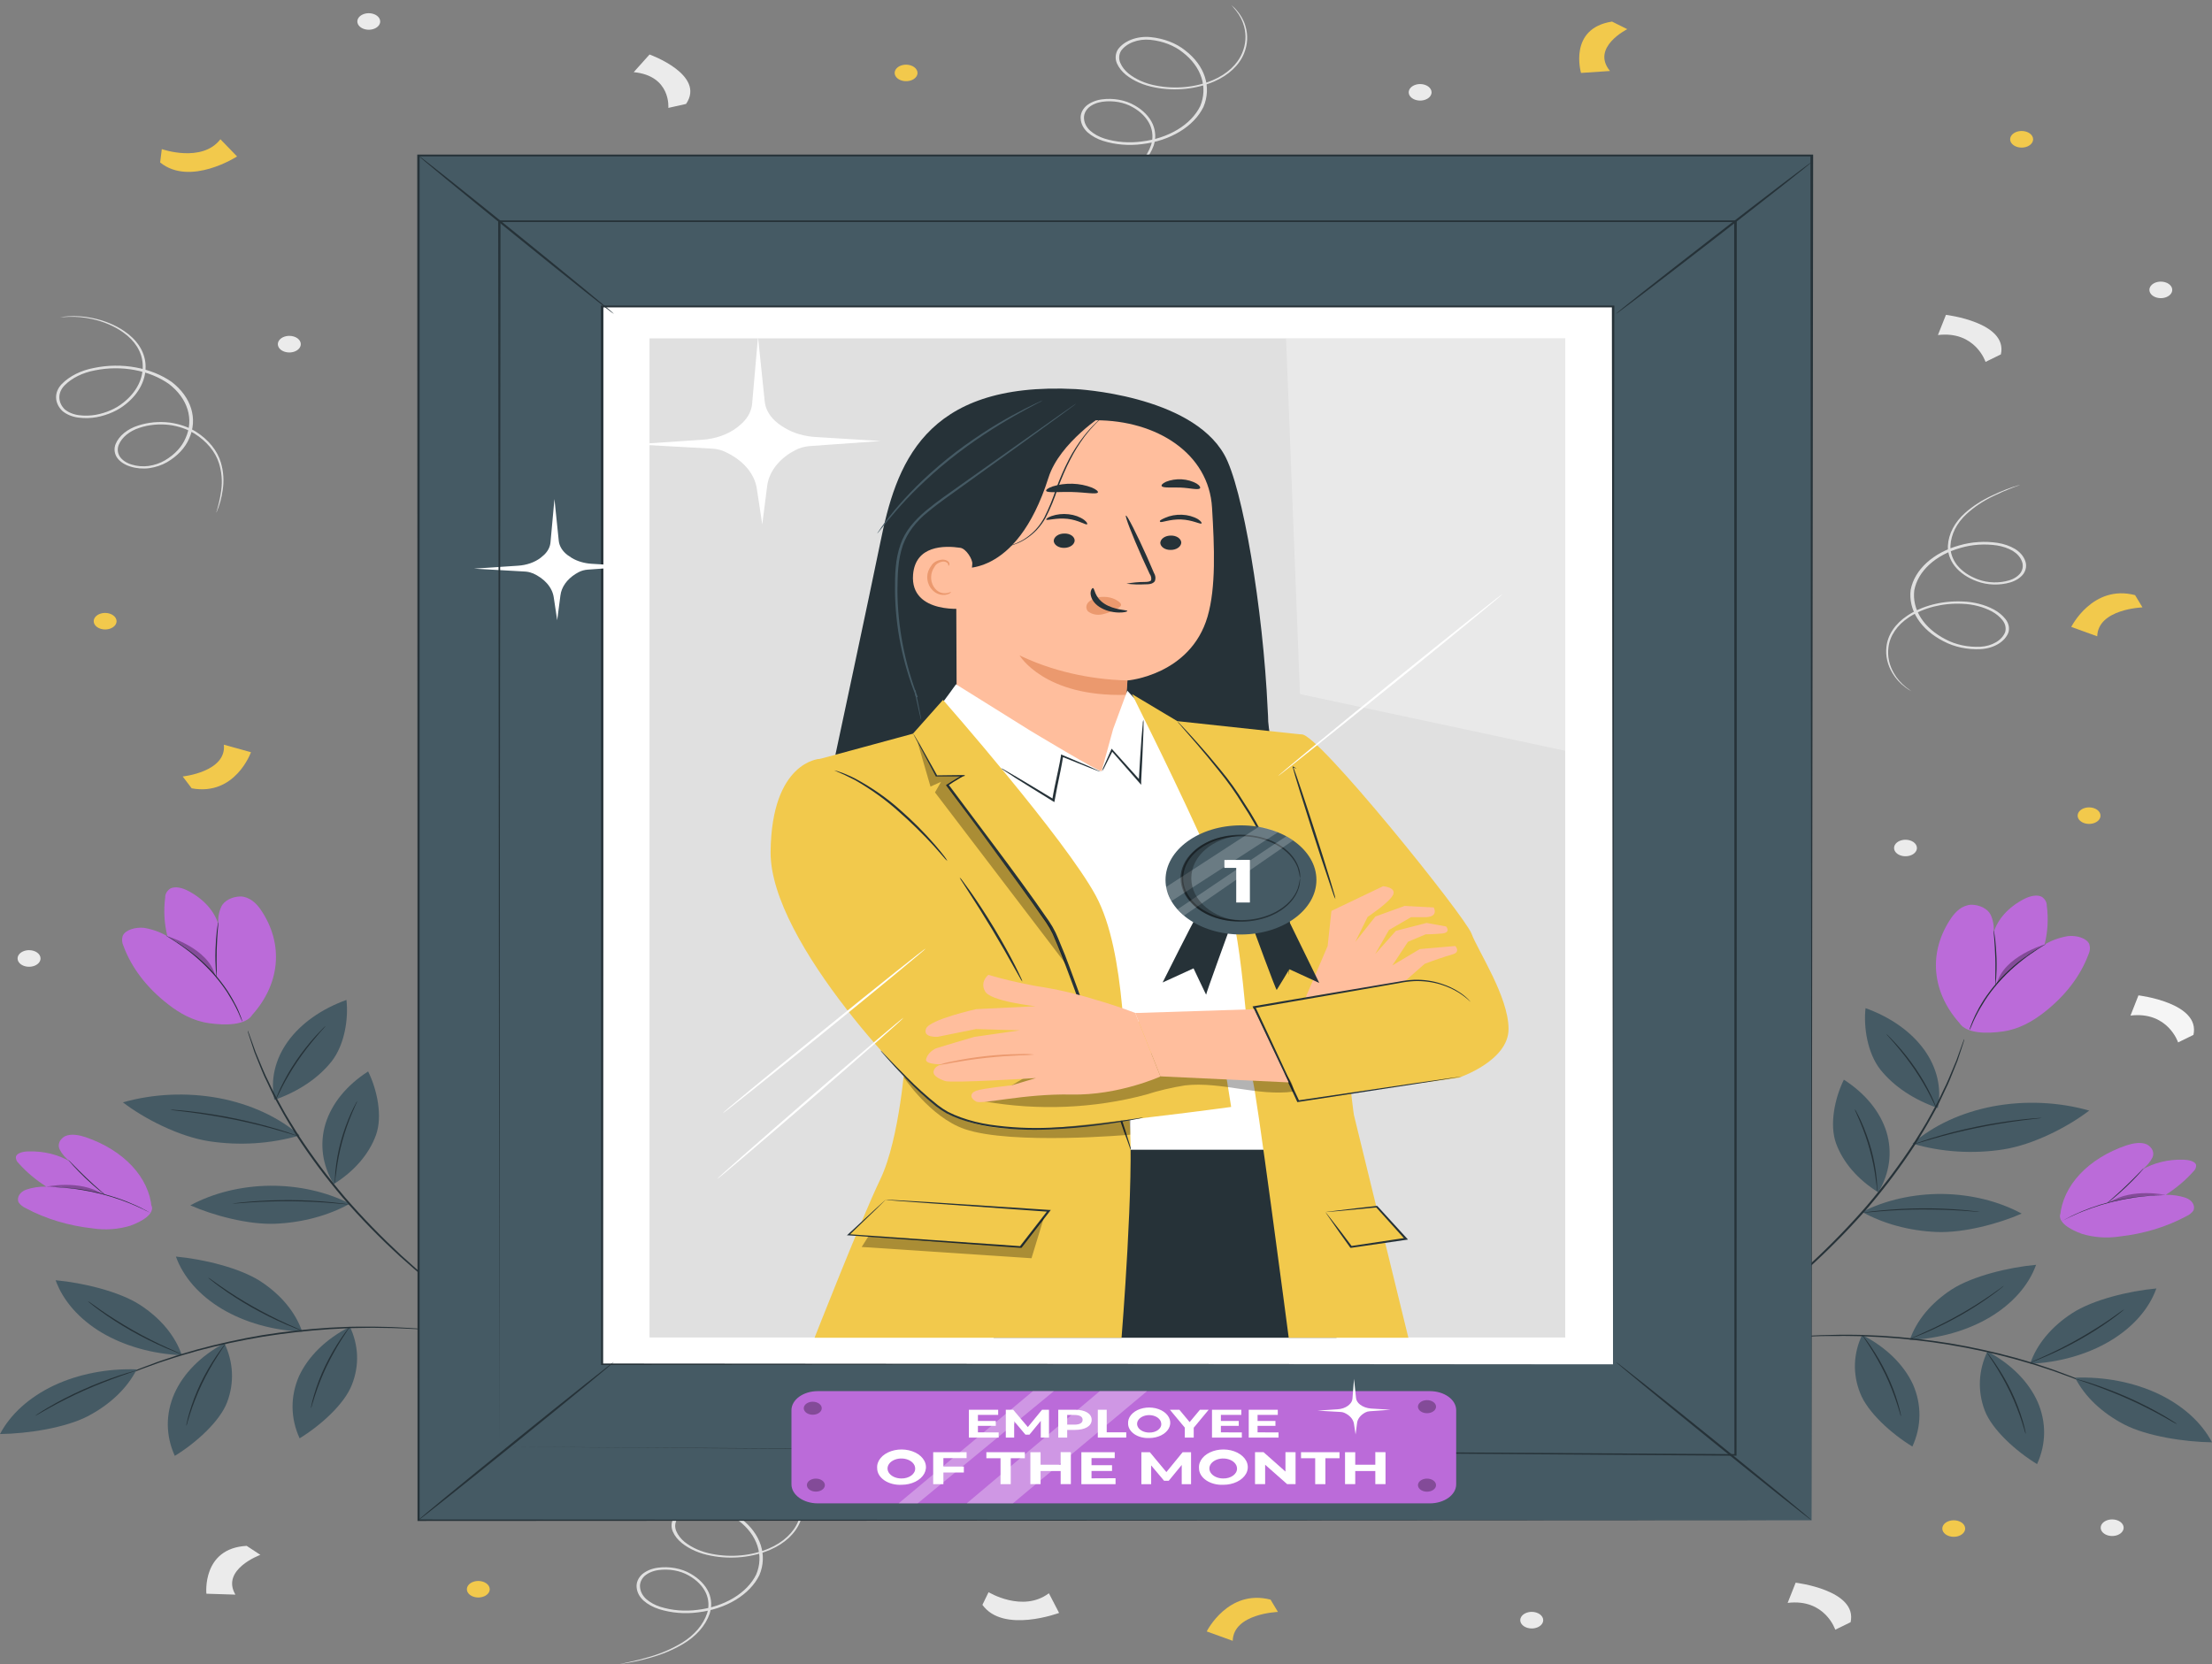 <svg width="400" height="301" viewBox="0 0 400 301" fill="none" xmlns="http://www.w3.org/2000/svg">
<rect x="0" y="0" width="400" height="301" fill="#808080" stroke="none"/>
<path d="M222.728 0.971C223.057 1.241 223.353 1.532 223.612 1.84C224.387 2.723 224.932 3.702 225.219 4.727C225.706 6.351 225.621 8.038 224.972 9.633C224.127 11.773 222.189 13.6 219.549 14.743C217.955 15.431 216.186 15.88 214.348 16.065C212.509 16.249 210.638 16.164 208.846 15.816C206.82 15.443 204.991 14.645 203.591 13.523C202.862 12.922 202.312 12.22 201.975 11.46C201.629 10.653 201.679 9.784 202.116 9C202.648 8.222 203.502 7.583 204.559 7.172C205.617 6.761 206.825 6.599 208.015 6.707C210.448 6.943 212.684 7.799 214.321 9.122C216.07 10.463 217.298 12.114 217.878 13.91C218.458 15.705 218.37 17.579 217.624 19.342C216.775 21.078 215.299 22.618 213.348 23.801C211.397 24.984 209.043 25.767 206.532 26.068C204.148 26.384 201.689 26.179 199.467 25.48C198.373 25.129 197.411 24.595 196.658 23.922C195.923 23.242 195.494 22.414 195.431 21.552C195.33 20.706 195.67 19.863 196.384 19.189C197.112 18.557 198.12 18.128 199.237 17.975C200.275 17.836 201.343 17.86 202.367 18.047C203.391 18.233 204.348 18.577 205.172 19.055C206.713 19.926 207.858 21.112 208.457 22.459C208.986 23.702 209.047 25.026 208.634 26.292C207.884 28.445 206.196 30.366 203.82 31.772C202.055 32.818 200.069 33.653 197.939 34.244C196.145 34.771 194.281 35.161 192.375 35.407C192.492 35.369 192.613 35.339 192.737 35.317L193.806 35.094C195.176 34.806 196.523 34.465 197.842 34.072C199.924 33.459 201.861 32.614 203.582 31.568C205.855 30.181 207.458 28.306 208.157 26.215C208.538 25.012 208.468 23.757 207.954 22.58C207.374 21.315 206.286 20.203 204.827 19.387C204.066 18.948 203.182 18.633 202.238 18.463C201.293 18.294 200.309 18.273 199.352 18.403C198.368 18.538 197.481 18.917 196.844 19.476C196.23 20.068 195.941 20.803 196.031 21.539C196.102 22.302 196.487 23.031 197.135 23.634C197.83 24.247 198.713 24.735 199.714 25.059C201.832 25.714 204.17 25.901 206.435 25.595C208.828 25.312 211.074 24.57 212.937 23.446C214.801 22.323 216.215 20.86 217.032 19.208C217.735 17.529 217.814 15.747 217.262 14.039C216.71 12.331 215.547 10.759 213.888 9.479C212.361 8.241 210.278 7.433 208.007 7.199C206.944 7.093 205.861 7.23 204.911 7.591C203.961 7.952 203.191 8.518 202.708 9.211C202.321 9.899 202.277 10.662 202.584 11.37C202.885 12.076 203.388 12.729 204.059 13.287C205.379 14.355 207.105 15.117 209.022 15.477C210.744 15.819 212.543 15.909 214.313 15.74C216.083 15.571 217.788 15.147 219.328 14.494C221.889 13.399 223.782 11.644 224.627 9.582C225.285 8.027 225.404 6.38 224.972 4.785C224.712 3.775 224.216 2.805 223.506 1.917C223.02 1.284 222.693 0.99 222.728 0.971Z" fill="#E0E0E0"/>
<path d="M142.468 266.523C142.797 266.793 143.092 267.084 143.351 267.392C144.127 268.272 144.672 269.249 144.958 270.272C145.445 271.899 145.36 273.588 144.711 275.185C143.871 277.326 141.931 279.154 139.289 280.295C137.696 280.985 135.928 281.437 134.089 281.622C132.25 281.808 130.378 281.723 128.585 281.374C126.54 281.008 124.695 280.207 123.286 279.075C122.553 278.479 122.002 277.778 121.67 277.018C121.319 276.211 121.369 275.341 121.811 274.559C122.343 273.78 123.197 273.14 124.254 272.728C125.311 272.316 126.519 272.152 127.711 272.259C130.141 272.5 132.375 273.355 134.016 274.674C135.764 276.015 136.99 277.667 137.57 279.462C138.15 281.257 138.064 283.131 137.319 284.894C136.471 286.63 134.994 288.169 133.043 289.352C131.092 290.535 128.738 291.318 126.227 291.62C123.843 291.936 121.384 291.731 119.162 291.032C118.069 290.68 117.107 290.146 116.353 289.474C115.627 288.797 115.2 287.978 115.126 287.123C115.033 286.276 115.376 285.434 116.089 284.76C116.814 284.126 117.823 283.697 118.941 283.546C119.979 283.406 121.047 283.43 122.072 283.616C123.096 283.803 124.052 284.147 124.876 284.625C126.412 285.498 127.556 286.68 128.161 288.024C128.69 289.267 128.748 290.591 128.329 291.856C127.588 294.009 125.906 295.931 123.533 297.337C121.768 298.383 119.782 299.217 117.652 299.809C115.858 300.335 113.993 300.725 112.088 300.971C112.204 300.932 112.325 300.902 112.45 300.882L113.519 300.658C114.889 300.371 116.236 300.03 117.555 299.636C119.636 299.022 121.572 298.177 123.295 297.132C125.568 295.745 127.171 293.87 127.87 291.779C128.251 290.577 128.181 289.322 127.666 288.145C127.086 286.879 125.998 285.768 124.54 284.951C123.778 284.513 122.895 284.199 121.95 284.031C121.005 283.862 120.021 283.843 119.065 283.974C118.083 284.108 117.196 284.485 116.557 285.041C115.942 285.634 115.653 286.371 115.744 287.11C115.811 287.873 116.196 288.603 116.848 289.205C117.541 289.818 118.425 290.304 119.427 290.623C121.543 291.281 123.882 291.47 126.147 291.166C128.541 290.882 130.786 290.14 132.65 289.017C134.514 287.894 135.927 286.431 136.745 284.779C137.448 283.101 137.527 281.32 136.975 279.613C136.423 277.906 135.26 276.335 133.601 275.057C132.076 273.816 129.992 273.006 127.719 272.77C126.657 272.667 125.576 272.805 124.627 273.166C123.678 273.526 122.907 274.091 122.421 274.782C122.034 275.47 121.99 276.233 122.297 276.941C122.599 277.647 123.101 278.3 123.772 278.857C125.094 279.923 126.82 280.685 128.735 281.048C130.457 281.389 132.256 281.477 134.025 281.308C135.795 281.139 137.5 280.716 139.041 280.065C141.605 278.973 143.499 277.217 144.34 275.153C145.005 273.599 145.126 271.951 144.693 270.356C144.436 269.346 143.94 268.376 143.227 267.487C142.759 266.836 142.433 266.542 142.468 266.523Z" fill="#E0E0E0"/>
<path d="M10.871 57.38C11.354 57.29 11.848 57.232 12.346 57.208C13.787 57.113 15.24 57.215 16.629 57.508C18.848 57.947 20.88 58.781 22.538 59.935C24.781 61.463 26.131 63.555 26.308 65.78C26.417 67.119 26.152 68.461 25.53 69.725C24.908 70.989 23.941 72.15 22.688 73.138C21.302 74.263 19.49 75.067 17.477 75.451C16.405 75.645 15.289 75.673 14.201 75.534C13.053 75.389 12.012 74.957 11.26 74.314C10.55 73.613 10.159 72.769 10.141 71.901C10.124 71.032 10.481 70.181 11.163 69.465C12.577 68.016 14.659 66.979 17.035 66.54C19.478 66.033 22.063 66.003 24.527 66.451C26.992 66.9 29.249 67.812 31.069 69.095C32.806 70.441 34.013 72.098 34.565 73.896C35.116 75.693 34.991 77.564 34.204 79.315C33.486 80.997 32.094 82.487 30.203 83.595C29.267 84.132 28.169 84.502 26.997 84.674C25.834 84.827 24.633 84.722 23.553 84.374C22.471 84.045 21.596 83.437 21.098 82.669C20.658 81.911 20.596 81.067 20.921 80.28C21.23 79.548 21.752 78.874 22.453 78.302C23.154 77.73 24.017 77.274 24.984 76.965C26.767 76.381 28.75 76.194 30.68 76.428C32.444 76.669 34.089 77.242 35.449 78.089C37.744 79.56 39.323 81.526 39.953 83.697C40.422 85.314 40.529 86.974 40.271 88.615C40.088 90.009 39.707 91.386 39.132 92.723C39.131 92.63 39.149 92.537 39.185 92.448C39.238 92.244 39.317 91.982 39.405 91.656C39.681 90.644 39.884 89.623 40.015 88.596C40.228 86.976 40.085 85.342 39.591 83.754C38.926 81.675 37.368 79.801 35.14 78.402C33.836 77.603 32.264 77.068 30.583 76.85C28.76 76.635 26.89 76.82 25.213 77.38C24.324 77.666 23.53 78.088 22.886 78.616C22.241 79.144 21.761 79.766 21.478 80.439C21.189 81.132 21.245 81.876 21.637 82.541C22.08 83.208 22.847 83.733 23.791 84.016C24.76 84.324 25.833 84.415 26.874 84.278C27.947 84.117 28.952 83.773 29.806 83.275C31.594 82.227 32.904 80.814 33.568 79.219C34.322 77.547 34.441 75.759 33.913 74.042C33.385 72.325 32.229 70.742 30.565 69.459C28.835 68.231 26.688 67.356 24.34 66.92C21.992 66.485 19.528 66.506 17.195 66.981C14.968 67.387 13.012 68.351 11.675 69.702C11.06 70.333 10.73 71.086 10.73 71.858C10.73 72.629 11.06 73.382 11.675 74.013C12.34 74.581 13.258 74.963 14.271 75.093C15.273 75.222 16.302 75.2 17.292 75.029C19.212 74.677 20.943 73.918 22.264 72.851C23.476 71.904 24.413 70.791 25.02 69.578C25.627 68.364 25.891 67.075 25.796 65.786C25.663 63.639 24.399 61.609 22.264 60.114C20.677 58.981 18.73 58.148 16.594 57.687C15.234 57.384 13.812 57.254 12.39 57.303C11.383 57.323 10.871 57.412 10.871 57.38Z" fill="#E0E0E0"/>
<path d="M345.67 125.031C345.273 124.822 344.904 124.587 344.566 124.328C343.582 123.586 342.792 122.72 342.234 121.773C341.324 120.285 340.941 118.656 341.122 117.034C341.336 114.855 342.694 112.819 344.919 111.342C346.257 110.454 347.829 109.77 349.54 109.331C351.252 108.892 353.068 108.707 354.881 108.787C356.928 108.853 358.902 109.358 360.551 110.237C361.415 110.706 362.134 111.3 362.661 111.981C363.224 112.702 363.415 113.544 363.2 114.357C362.904 115.18 362.262 115.916 361.361 116.462C360.46 117.008 359.347 117.337 358.175 117.404C355.781 117.52 353.407 117.02 351.472 115.993C349.433 114.959 347.807 113.554 346.76 111.919C345.714 110.285 345.282 108.48 345.511 106.686C345.846 104.899 346.839 103.211 348.384 101.796C349.93 100.382 351.972 99.293 354.298 98.644C356.504 97.997 358.927 97.839 361.257 98.19C362.401 98.372 363.469 98.746 364.375 99.283C365.258 99.828 365.893 100.554 366.194 101.365C366.516 102.163 366.419 103.018 365.92 103.767C365.4 104.476 364.553 105.032 363.527 105.338C362.569 105.62 361.538 105.749 360.505 105.717C359.472 105.685 358.46 105.493 357.539 105.153C355.823 104.54 354.401 103.567 353.459 102.362C352.608 101.249 352.187 99.991 352.24 98.721C352.361 96.55 353.449 94.467 355.34 92.78C356.747 91.53 358.423 90.452 360.303 89.586C361.876 88.824 363.555 88.182 365.311 87.67C365.213 87.726 365.106 87.773 364.993 87.811L364.03 88.175C362.796 88.645 361.599 89.166 360.445 89.733C358.613 90.619 356.986 91.707 355.623 92.959C353.827 94.616 352.803 96.642 352.7 98.746C352.668 99.954 353.079 101.146 353.892 102.202C354.799 103.332 356.148 104.244 357.769 104.821C358.62 105.131 359.553 105.305 360.506 105.332C361.458 105.358 362.407 105.236 363.288 104.974C364.194 104.708 364.942 104.219 365.399 103.594C365.822 102.936 365.898 102.189 365.611 101.493C365.335 100.771 364.766 100.126 363.977 99.64C363.143 99.154 362.163 98.815 361.116 98.65C358.907 98.324 356.614 98.48 354.528 99.097C352.312 99.716 350.366 100.753 348.895 102.102C347.423 103.45 346.48 105.06 346.164 106.763C345.949 108.471 346.359 110.191 347.354 111.749C348.35 113.306 349.895 114.647 351.834 115.635C353.639 116.605 355.861 117.08 358.104 116.976C359.147 116.923 360.141 116.636 360.949 116.155C361.756 115.674 362.336 115.024 362.608 114.294C362.797 113.579 362.631 112.84 362.14 112.205C361.653 111.575 360.992 111.025 360.197 110.589C358.64 109.757 356.779 109.275 354.846 109.203C353.102 109.12 351.354 109.291 349.703 109.706C348.053 110.121 346.534 110.771 345.237 111.617C343.075 113.03 341.736 114.985 341.493 117.085C341.284 118.669 341.618 120.266 342.464 121.735C342.984 122.673 343.729 123.538 344.663 124.29C345.299 124.801 345.696 125.031 345.67 125.031Z" fill="#E0E0E0"/>
<path d="M359.05 65.454C359.05 65.454 357.195 59.788 350.439 60.599L351.888 56.946C351.888 56.946 363.13 58.274 361.823 64.093L359.05 65.454Z" fill="#EBEBEB"/>
<path d="M331.874 294.756C331.874 294.756 330.02 289.09 323.264 289.908L324.712 286.254C324.712 286.254 335.946 287.583 334.647 293.402L331.874 294.756Z" fill="#EBEBEB"/>
<path d="M47.08 281.221C47.08 281.221 39.9 283.846 42.567 288.413L37.322 288.247C37.322 288.247 36.483 280.033 44.607 279.592L47.08 281.221Z" fill="#EBEBEB"/>
<path d="M178.765 287.972C178.765 287.972 184.947 291.728 189.672 288.164L191.518 291.722C191.518 291.722 181.397 295.497 177.652 290.259L178.765 287.972Z" fill="#EBEBEB"/>
<path d="M393.872 188.537C393.872 188.537 392.018 182.871 385.262 183.682L386.701 180.028C386.701 180.028 397.944 181.357 396.645 187.176L393.872 188.537Z" fill="#F5F5F5"/>
<path d="M120.857 19.514C120.857 19.514 121.387 13.708 114.596 13.05L117.457 9.856C117.457 9.856 127.666 13.51 124.063 18.799L120.857 19.514Z" fill="#EBEBEB"/>
<path d="M68.752 3.903C68.747 4.198 68.621 4.485 68.391 4.728C68.161 4.972 67.836 5.16 67.458 5.27C67.08 5.381 66.665 5.407 66.266 5.348C65.867 5.288 65.501 5.144 65.215 4.934C64.929 4.724 64.735 4.458 64.657 4.169C64.579 3.879 64.622 3.58 64.779 3.308C64.936 3.036 65.201 2.803 65.54 2.64C65.879 2.477 66.278 2.389 66.686 2.389C66.959 2.389 67.23 2.429 67.483 2.505C67.735 2.581 67.964 2.693 68.156 2.834C68.349 2.975 68.5 3.142 68.602 3.325C68.705 3.509 68.756 3.705 68.752 3.903Z" fill="#EBEBEB"/>
<path d="M258.875 16.698C258.875 16.993 258.754 17.282 258.527 17.528C258.3 17.774 257.977 17.965 257.6 18.078C257.222 18.192 256.806 18.221 256.406 18.163C256.005 18.106 255.636 17.963 255.347 17.754C255.058 17.545 254.862 17.279 254.782 16.989C254.702 16.699 254.743 16.399 254.9 16.125C255.056 15.852 255.321 15.619 255.661 15.455C256 15.29 256.4 15.203 256.809 15.203C257.356 15.204 257.88 15.363 258.267 15.642C258.654 15.922 258.873 16.302 258.875 16.698Z" fill="#EBEBEB"/>
<path d="M392.812 52.455C392.805 52.748 392.679 53.034 392.45 53.276C392.22 53.518 391.897 53.705 391.521 53.815C391.144 53.925 390.732 53.953 390.334 53.894C389.937 53.836 389.572 53.694 389.285 53.486C388.998 53.279 388.802 53.015 388.721 52.727C388.64 52.44 388.678 52.141 388.83 51.869C388.982 51.597 389.242 51.364 389.576 51.197C389.91 51.031 390.305 50.94 390.711 50.935C390.988 50.931 391.263 50.968 391.521 51.044C391.778 51.119 392.011 51.231 392.207 51.373C392.404 51.514 392.558 51.683 392.662 51.869C392.766 52.055 392.817 52.255 392.812 52.455Z" fill="#EBEBEB"/>
<path d="M384.024 276.302C384.026 276.599 383.905 276.89 383.678 277.138C383.451 277.386 383.128 277.579 382.749 277.694C382.37 277.808 381.952 277.839 381.549 277.782C381.146 277.725 380.775 277.582 380.484 277.372C380.193 277.163 379.994 276.895 379.914 276.604C379.833 276.313 379.873 276.01 380.03 275.736C380.187 275.461 380.453 275.226 380.794 275.061C381.136 274.896 381.538 274.808 381.948 274.808C382.497 274.808 383.024 274.965 383.413 275.245C383.802 275.525 384.021 275.905 384.024 276.302Z" fill="#EBEBEB"/>
<path d="M279.063 293.025C279.065 293.322 278.944 293.613 278.717 293.861C278.49 294.108 278.167 294.302 277.788 294.416C277.409 294.531 276.991 294.562 276.588 294.504C276.185 294.447 275.814 294.305 275.523 294.095C275.232 293.885 275.033 293.618 274.953 293.327C274.872 293.035 274.912 292.733 275.069 292.458C275.226 292.184 275.492 291.949 275.834 291.784C276.175 291.618 276.577 291.53 276.987 291.53C277.536 291.53 278.063 291.688 278.452 291.968C278.841 292.248 279.061 292.628 279.063 293.025Z" fill="#EBEBEB"/>
<path d="M346.641 153.373C346.641 153.668 346.52 153.957 346.293 154.203C346.066 154.449 345.743 154.641 345.365 154.754C344.988 154.867 344.572 154.897 344.171 154.839C343.77 154.781 343.402 154.639 343.113 154.43C342.824 154.221 342.627 153.954 342.548 153.664C342.468 153.375 342.509 153.074 342.665 152.801C342.822 152.528 343.086 152.294 343.426 152.13C343.766 151.966 344.166 151.878 344.574 151.878C345.122 151.878 345.648 152.036 346.036 152.316C346.423 152.596 346.641 152.976 346.641 153.373Z" fill="#EBEBEB"/>
<path d="M54.393 62.241C54.395 62.538 54.274 62.83 54.047 63.077C53.819 63.325 53.495 63.519 53.116 63.633C52.736 63.747 52.318 63.778 51.915 63.72C51.511 63.662 51.141 63.519 50.85 63.309C50.559 63.098 50.361 62.83 50.282 62.539C50.202 62.247 50.244 61.944 50.402 61.67C50.56 61.395 50.827 61.161 51.17 60.996C51.513 60.832 51.915 60.745 52.326 60.746C52.874 60.746 53.4 60.904 53.788 61.184C54.175 61.464 54.393 61.844 54.393 62.241Z" fill="#EBEBEB"/>
<path d="M7.33 173.353C7.33 173.651 7.208 173.941 6.98 174.188C6.752 174.435 6.427 174.627 6.047 174.741C5.667 174.854 5.25 174.884 4.847 174.825C4.444 174.767 4.074 174.623 3.784 174.413C3.495 174.202 3.298 173.934 3.219 173.642C3.139 173.351 3.182 173.049 3.34 172.775C3.499 172.5 3.766 172.266 4.108 172.102C4.451 171.938 4.853 171.851 5.264 171.852C5.536 171.852 5.805 171.891 6.057 171.967C6.308 172.042 6.536 172.153 6.728 172.292C6.92 172.432 7.072 172.597 7.176 172.779C7.279 172.962 7.332 173.157 7.33 173.353Z" fill="#EBEBEB"/>
<path d="M345.926 250.388C347.525 254.05 347.488 257.984 345.82 261.63C342.005 259.305 337.686 255.409 336.361 251.927C334.998 248.486 335.127 244.825 336.732 241.439C341.029 243.643 344.248 246.776 345.926 250.388Z" fill="#455A64"/>
<path d="M343.762 256.181C343.754 255.967 343.722 255.753 343.665 255.543C343.586 255.153 343.444 254.585 343.241 253.895C342.722 252.082 342.04 250.297 341.201 248.548C340.366 246.802 339.381 245.095 338.251 243.438C337.819 242.799 337.448 242.295 337.174 241.95C337.044 241.766 336.897 241.589 336.732 241.42C336.821 241.617 336.937 241.807 337.077 241.988C337.315 242.34 337.66 242.857 338.075 243.502C338.896 244.78 339.956 246.581 340.936 248.612C341.764 250.354 342.469 252.126 343.047 253.92C343.276 254.604 343.444 255.166 343.559 255.555C343.602 255.768 343.67 255.977 343.762 256.181Z" fill="#263238"/>
<path d="M368.472 253.556C370.067 257.221 370.03 261.156 368.366 264.805C364.542 262.473 360.224 258.583 358.899 255.096C357.577 251.583 357.749 247.863 359.393 244.422C363.668 246.704 366.843 249.899 368.472 253.556Z" fill="#455A64"/>
<path d="M366.318 259.356C366.311 259.142 366.278 258.928 366.221 258.717C366.141 258.321 366 257.759 365.797 257.063C365.269 255.254 364.588 253.471 363.757 251.723C362.921 249.977 361.936 248.27 360.807 246.613C360.366 245.974 359.995 245.469 359.73 245.124C359.601 244.941 359.451 244.765 359.279 244.601C359.372 244.795 359.487 244.983 359.624 245.163C359.871 245.521 360.215 246.038 360.622 246.677C361.443 247.954 362.512 249.762 363.483 251.787C364.454 253.812 365.152 255.715 365.603 257.095C365.823 257.785 365.991 258.372 366.106 258.73C366.15 258.943 366.221 259.153 366.318 259.356Z" fill="#263238"/>
<path d="M381.586 242.525C385.682 240.078 388.606 236.758 389.94 233.039C384.986 233.493 378.46 235.07 374.715 237.51C370.964 239.938 368.313 243.128 367.111 246.664C372.417 246.417 377.481 244.969 381.586 242.525Z" fill="#455A64"/>
<path d="M384.13 236.814C383.964 236.984 383.781 237.144 383.583 237.293C383.221 237.587 382.699 238.009 381.993 238.513C380.19 239.827 378.276 241.058 376.261 242.199C374.25 243.34 372.141 244.387 369.947 245.335C369.064 245.699 368.41 245.974 367.925 246.166C367.68 246.272 367.423 246.361 367.156 246.434C367.376 246.305 367.613 246.191 367.863 246.096C368.34 245.891 369.011 245.591 369.841 245.214C371.492 244.46 373.736 243.368 376.085 242.02C378.434 240.672 380.439 239.376 381.852 238.392L383.503 237.217C383.696 237.07 383.906 236.935 384.13 236.814Z" fill="#263238"/>
<path d="M359.835 238.245C363.929 235.797 366.852 232.478 368.19 228.76C363.235 229.213 356.709 230.791 352.955 233.199C349.21 235.63 346.561 238.819 345.352 242.352C350.656 242.119 355.725 240.682 359.835 238.245Z" fill="#455A64"/>
<path d="M362.37 232.528C362.213 232.7 362.033 232.861 361.832 233.007C361.47 233.301 360.949 233.723 360.233 234.227C358.433 235.541 356.522 236.772 354.51 237.913C352.492 239.052 350.381 240.101 348.187 241.056C347.304 241.413 346.651 241.694 346.165 241.88C345.92 241.986 345.663 242.075 345.396 242.148C345.62 242.02 345.86 241.907 346.112 241.809C346.58 241.605 347.26 241.305 348.081 240.928C352.417 238.972 356.458 236.691 360.136 234.125C360.843 233.633 361.408 233.231 361.796 232.95C361.973 232.799 362.164 232.658 362.37 232.528Z" fill="#263238"/>
<path d="M321.021 242.122C321.23 242.084 321.443 242.056 321.657 242.039L323.485 241.86L324.81 241.733C325.296 241.694 325.826 241.669 326.4 241.637C327.539 241.573 328.828 241.477 330.268 241.464L332.529 241.413C333.306 241.413 334.127 241.413 334.975 241.413C336.662 241.413 338.463 241.516 340.362 241.599C344.473 241.857 348.557 242.311 352.585 242.959C356.601 243.639 360.551 244.507 364.41 245.559C366.176 246.076 367.863 246.549 369.382 247.079C370.15 247.341 370.901 247.571 371.599 247.833L373.604 248.58C374.893 249.04 376.006 249.538 376.995 249.947C377.481 250.158 377.949 250.343 378.364 250.535L379.485 251.059L381.022 251.8C381.21 251.879 381.388 251.971 381.552 252.074C381.355 252.009 381.166 251.932 380.987 251.844L379.406 251.154L378.267 250.643C377.851 250.465 377.383 250.286 376.889 250.081C375.891 249.685 374.778 249.2 373.48 248.753L371.475 248.024C370.769 247.769 370.018 247.545 369.259 247.29C367.731 246.766 366.044 246.306 364.286 245.802C356.593 243.692 348.533 242.364 340.336 241.854C338.446 241.765 336.653 241.65 334.966 241.643C334.083 241.643 333.306 241.599 332.529 241.643H330.277C328.846 241.643 327.557 241.733 326.417 241.777L324.828 241.848L323.503 241.95L321.666 242.084C321.453 242.107 321.237 242.12 321.021 242.122Z" fill="#263238"/>
<path d="M390.286 252.093C394.72 254.204 398.119 257.274 400 260.864C395.002 260.8 388.255 259.752 384.183 257.67C380.096 255.549 376.982 252.589 375.246 249.174C380.56 248.975 385.824 249.997 390.286 252.093Z" fill="#455A64"/>
<path d="M393.694 257.574C393.506 257.419 393.299 257.276 393.076 257.146C392.679 256.878 392.069 256.507 391.31 256.054C389.322 254.897 387.236 253.83 385.066 252.86C382.889 251.889 380.633 251.014 378.31 250.241C377.427 249.947 376.685 249.724 376.173 249.602C375.912 249.52 375.644 249.451 375.369 249.398C375.61 249.508 375.864 249.602 376.129 249.679L378.222 250.394C379.988 251.033 382.372 251.927 384.916 253.064C387.079 254.035 389.172 255.087 391.186 256.213C391.963 256.648 392.582 256.999 393.005 257.248C393.221 257.372 393.451 257.481 393.694 257.574Z" fill="#263238"/>
<path d="M360.443 200.092C366.196 199.024 372.268 199.295 377.797 200.865C373.973 203.803 367.702 207.048 362.253 207.891C356.76 208.745 351.038 208.38 345.836 206.844C349.607 203.542 354.716 201.18 360.443 200.092Z" fill="#455A64"/>
<path d="M369.241 202.193C368.925 202.185 368.608 202.198 368.296 202.232C367.686 202.27 366.803 202.353 365.717 202.468C360.069 203.099 354.551 204.236 349.291 205.853C348.284 206.166 347.48 206.435 346.933 206.633C346.642 206.726 346.361 206.835 346.094 206.959C346.396 206.893 346.691 206.812 346.977 206.716C347.533 206.543 348.355 206.294 349.37 206.007C354.657 204.479 360.147 203.347 365.752 202.628L368.305 202.321C368.621 202.296 368.934 202.253 369.241 202.193Z" fill="#263238"/>
<path d="M351.225 215.946C356.408 216.012 361.431 217.254 365.585 219.498C361.416 221.331 355.102 223.017 350.236 222.825C345.333 222.624 340.628 221.36 336.732 219.197C340.973 217.042 346.042 215.905 351.225 215.946Z" fill="#455A64"/>
<path d="M357.972 219.191C357.708 219.128 357.436 219.086 357.159 219.063C356.63 218.993 355.861 218.916 354.916 218.833C352.437 218.624 349.941 218.528 347.445 218.546C344.951 218.567 342.462 218.699 339.991 218.942C339.037 219.031 338.278 219.127 337.748 219.197C337.471 219.224 337.199 219.271 336.936 219.338C337.214 219.332 337.491 219.313 337.766 219.28C338.296 219.223 339.064 219.159 340.009 219.082C342.478 218.878 344.96 218.767 347.445 218.75C350.359 218.75 352.991 218.846 354.89 218.974C355.844 219.038 356.612 219.095 357.142 219.14C357.416 219.173 357.694 219.19 357.972 219.191Z" fill="#263238"/>
<path d="M341.14 204.73C340.003 201.072 337.306 197.765 333.43 195.276C331.787 198.597 330.78 203.414 332.026 206.818C333.283 210.251 335.942 213.33 339.656 215.652C341.721 212.214 342.24 208.393 341.14 204.73Z" fill="#455A64"/>
<path d="M335.408 200.603C335.538 200.782 335.647 200.967 335.735 201.159C335.938 201.516 336.194 202.04 336.503 202.698C337.278 204.413 337.909 206.16 338.393 207.93C338.876 209.701 339.203 211.494 339.373 213.295C339.435 213.985 339.462 214.573 339.471 214.93C339.499 215.132 339.499 215.335 339.471 215.537C339.422 215.339 339.393 215.138 339.382 214.937C339.382 214.554 339.285 213.991 339.197 213.308C338.737 209.723 337.763 206.182 336.291 202.743C336.018 202.104 335.779 201.548 335.611 201.184C335.515 200.996 335.447 200.801 335.408 200.603Z" fill="#263238"/>
<path d="M347.948 189.853C345.599 186.603 341.889 183.974 337.35 182.341C336.962 185.777 337.695 190.504 340.062 193.494C342.477 196.498 346.087 198.906 350.421 200.405C351.146 196.787 350.281 193.096 347.948 189.853Z" fill="#455A64"/>
<path d="M341.076 186.991C341.263 187.135 341.434 187.288 341.588 187.451C341.897 187.758 342.33 188.205 342.851 188.767C345.529 191.718 347.686 194.901 349.272 198.24C349.572 198.878 349.793 199.409 349.934 199.773C350.021 199.958 350.086 200.148 350.128 200.341C350.006 200.165 349.905 199.981 349.828 199.792C349.66 199.434 349.413 198.923 349.086 198.291C348.247 196.643 347.292 195.027 346.225 193.449C345.154 191.872 343.975 190.335 342.692 188.843L341.509 187.496C341.346 187.336 341.202 187.167 341.076 186.991Z" fill="#263238"/>
<path d="M308.523 243.272C308.571 243.228 308.624 243.188 308.682 243.151L309.177 242.799L311.102 241.477L312.498 240.525L314.105 239.363C315.253 238.52 316.595 237.581 317.973 236.476L320.172 234.77C320.932 234.17 321.682 233.493 322.477 232.854C324.093 231.576 325.692 230.082 327.405 228.555C331.037 225.193 334.43 221.698 337.57 218.086C340.663 214.452 343.478 210.699 346.004 206.844C347.108 205.049 348.212 203.356 349.068 201.734C349.51 200.922 349.951 200.143 350.349 199.383C350.746 198.623 351.082 197.882 351.417 197.179C352.142 195.78 352.636 194.484 353.122 193.347L353.784 191.769C353.961 191.283 354.12 190.836 354.261 190.427C354.553 189.635 354.773 189.016 354.932 188.575C355.009 188.379 355.071 188.22 355.118 188.096C355.135 188.038 355.161 187.983 355.197 187.93C355.206 187.987 355.206 188.045 355.197 188.102C355.153 188.224 355.109 188.383 355.047 188.588L354.438 190.459C354.305 190.862 354.155 191.315 353.996 191.807L353.36 193.391C352.901 194.528 352.415 195.831 351.709 197.224C351.382 197.927 351.029 198.667 350.667 199.434C350.305 200.201 349.837 200.986 349.395 201.804C348.512 203.445 347.461 205.145 346.366 206.952C343.848 210.825 341.032 214.594 337.932 218.239C334.789 221.862 331.381 225.361 327.723 228.721C326.001 230.248 324.393 231.717 322.76 233.014C321.956 233.652 321.196 234.291 320.437 234.93L318.211 236.635C316.816 237.728 315.465 238.66 314.299 239.491L312.621 240.647L311.199 241.579L309.23 242.857L308.709 243.189C308.652 243.222 308.59 243.25 308.523 243.272Z" fill="#263238"/>
<path d="M352.903 165.95C353.662 164.871 354.801 163.74 356.435 163.632C357.209 163.636 357.962 163.812 358.593 164.135C359.225 164.458 359.704 164.913 359.968 165.439C360.456 166.506 360.633 167.635 360.489 168.754C361.202 166.269 363.182 164.069 366.035 162.59C366.98 162.105 368.313 161.715 369.241 162.213C369.531 162.422 369.76 162.671 369.912 162.946C370.063 163.22 370.136 163.515 370.124 163.81C370.436 166.155 370.302 168.519 369.726 170.837C370.948 170.095 372.394 169.572 373.948 169.31C375.511 169.138 377.357 169.674 377.816 170.773C378.001 171.391 377.946 172.035 377.657 172.632C376.199 176.549 373.44 180.149 369.62 183.12C367.598 184.685 365.205 186.109 362.264 186.544C359.323 186.978 355.631 186.978 354.316 185.036L354.792 185.528C352.08 182.687 350.473 179.371 350.141 175.926C349.808 172.482 350.762 169.036 352.903 165.95Z" fill="#BB6BD9"/>
<path d="M356.188 186.263C356.226 186.203 356.255 186.141 356.277 186.078C356.338 185.943 356.409 185.771 356.506 185.554C356.603 185.337 356.709 185.049 356.859 184.73C357.01 184.41 357.169 184.04 357.381 183.644C357.592 183.248 357.804 182.807 358.078 182.366C358.352 181.926 358.652 181.421 358.961 180.91C360.399 178.702 362.218 176.635 364.375 174.759C364.878 174.331 365.355 173.922 365.832 173.564C366.309 173.207 366.715 172.868 367.175 172.568C367.634 172.268 367.996 172.012 368.331 171.782C368.667 171.552 368.985 171.367 369.215 171.214L369.797 170.856C369.921 170.773 369.992 170.728 369.983 170.722C369.904 170.752 369.83 170.788 369.762 170.83L369.162 171.163C368.897 171.309 368.588 171.488 368.234 171.712C367.881 171.935 367.466 172.185 367.051 172.485C366.636 172.785 366.168 173.124 365.682 173.468C365.196 173.813 364.711 174.235 364.198 174.663C363.114 175.607 362.108 176.596 361.187 177.627C360.286 178.655 359.473 179.722 358.749 180.821C358.431 181.332 358.122 181.823 357.866 182.29C357.61 182.756 357.381 183.197 357.186 183.599C356.992 184.002 356.833 184.372 356.7 184.698C356.568 185.024 356.453 185.298 356.374 185.535C356.294 185.771 356.241 185.924 356.188 186.065C356.177 186.131 356.177 186.197 356.188 186.263Z" fill="#263238"/>
<path d="M360.806 178.393C360.853 178.264 360.877 178.131 360.877 177.997C360.877 177.742 360.939 177.359 360.974 176.912C361.036 175.998 361.08 174.733 361.036 173.334C360.992 171.936 360.895 170.671 360.78 169.757C360.727 169.297 360.674 168.927 360.621 168.678C360.611 168.544 360.581 168.411 360.532 168.282C360.515 168.414 360.515 168.546 360.532 168.678C360.532 168.972 360.585 169.317 360.621 169.764C360.691 170.677 360.771 171.942 360.815 173.334C360.859 174.727 360.815 175.998 360.815 176.912C360.815 177.339 360.815 177.704 360.815 177.997C360.793 178.129 360.79 178.262 360.806 178.393Z" fill="#263238"/>
<g opacity="0.3">
<path d="M369.788 170.818C369.788 170.818 362.352 172.919 361.08 177.933C361.08 177.933 364.966 173.283 369.788 170.818Z" fill="black"/>
</g>
<path d="M384.492 207.169C385.693 206.78 387.141 206.48 388.263 207.003C388.74 207.278 389.088 207.652 389.26 208.075C389.432 208.498 389.42 208.949 389.226 209.367C388.804 210.195 388.152 210.952 387.309 211.59C389.427 210.311 392.131 209.654 394.887 209.75C395.77 209.782 396.882 210.012 397.112 210.644C397.148 210.872 397.12 211.102 397.03 211.321C396.941 211.541 396.792 211.745 396.591 211.922C395.211 213.475 393.54 214.883 391.628 216.106C392.88 216.077 394.124 216.263 395.258 216.649C395.814 216.853 396.256 217.189 396.512 217.6C396.767 218.011 396.82 218.474 396.662 218.91C396.362 219.361 395.89 219.74 395.302 220.002C391.765 221.905 387.639 223.152 383.282 223.637C380.989 223.989 378.601 223.82 376.447 223.151C374.362 222.397 372.031 221.082 372.587 219.44L372.543 219.913C372.78 217.21 374.013 214.603 376.114 212.362C378.215 210.121 381.108 208.328 384.492 207.169Z" fill="#BB6BD9"/>
<path d="M372.834 220.845L373.011 220.769L373.505 220.52L374.282 220.136C374.591 219.996 374.936 219.823 375.333 219.651C375.731 219.478 376.155 219.287 376.64 219.101C377.126 218.916 377.629 218.718 378.168 218.52C379.359 218.099 380.583 217.728 381.833 217.409C383.087 217.099 384.363 216.841 385.657 216.636C386.258 216.553 386.823 216.463 387.362 216.412C387.9 216.361 388.404 216.31 388.863 216.272C389.322 216.233 389.746 216.221 390.099 216.195C390.453 216.17 390.788 216.195 391.044 216.163C390.779 216.163 390.461 216.163 390.099 216.163C389.737 216.163 389.313 216.163 388.845 216.221C388.377 216.278 387.883 216.285 387.344 216.348C386.805 216.412 386.222 216.476 385.622 216.559C384.318 216.759 383.033 217.015 381.771 217.326C380.516 217.646 379.289 218.021 378.097 218.45C377.55 218.654 377.038 218.846 376.561 219.044C376.084 219.242 375.678 219.434 375.263 219.613C374.848 219.791 374.53 219.97 374.229 220.117C373.929 220.264 373.664 220.405 373.461 220.52L372.993 220.788L372.834 220.845Z" fill="#263238"/>
<path d="M380.986 217.652C381.1 217.587 381.203 217.514 381.295 217.434C381.49 217.287 381.755 217.07 382.081 216.796C382.744 216.253 383.618 215.486 384.537 214.611C385.455 213.736 386.241 212.918 386.789 212.318L387.424 211.596C387.566 211.424 387.645 211.328 387.628 211.321C387.527 211.395 387.438 211.476 387.363 211.564L386.683 212.26C386.109 212.854 385.314 213.659 384.395 214.534C383.477 215.409 382.629 216.182 381.984 216.738C381.693 217 381.446 217.224 381.242 217.377C381.142 217.461 381.056 217.553 380.986 217.652Z" fill="#263238"/>
<g opacity="0.3">
<path d="M391.628 216.131C391.628 216.131 385.622 214.803 381.463 217.441C381.463 217.441 386.991 215.946 391.628 216.131Z" fill="black"/>
</g>
<path d="M54.075 248.893C52.476 252.558 52.513 256.494 54.181 260.142C57.996 257.81 62.315 253.92 63.64 250.433C65.003 246.994 64.874 243.335 63.269 239.951C58.972 242.152 55.753 245.283 54.075 248.893Z" fill="#455A64"/>
<path d="M56.238 254.7C56.245 254.485 56.278 254.271 56.335 254.061C56.415 253.665 56.556 253.103 56.759 252.407C57.279 250.594 57.96 248.809 58.799 247.06C59.636 245.314 60.621 243.608 61.749 241.95C62.182 241.311 62.553 240.807 62.827 240.462C62.954 240.279 63.102 240.104 63.268 239.938C63.176 240.132 63.06 240.32 62.924 240.5C62.685 240.858 62.341 241.375 61.926 242.014C61.104 243.291 60.045 245.099 59.064 247.124C58.236 248.866 57.532 250.638 56.954 252.432C56.724 253.122 56.556 253.678 56.441 254.067C56.397 254.282 56.329 254.493 56.238 254.7Z" fill="#263238"/>
<path d="M31.528 252.068C29.925 255.731 29.953 259.666 31.608 263.316C35.432 260.985 39.75 257.089 41.075 253.607C42.398 250.094 42.225 246.375 40.58 242.934C36.314 245.217 33.148 248.412 31.528 252.068Z" fill="#455A64"/>
<path d="M33.691 257.893C33.7 257.679 33.732 257.465 33.789 257.255C33.868 256.865 34.009 256.296 34.212 255.607C34.739 253.785 35.42 251.989 36.252 250.228C37.087 248.482 38.072 246.775 39.202 245.118C39.644 244.479 40.015 243.975 40.28 243.63C40.41 243.445 40.56 243.267 40.73 243.1C40.641 243.297 40.526 243.487 40.386 243.668C40.138 244.019 39.794 244.537 39.388 245.182C38.316 246.85 37.361 248.555 36.526 250.292C35.555 252.33 34.857 254.22 34.407 255.6C34.186 256.284 34.018 256.878 33.903 257.235C33.864 257.459 33.793 257.68 33.691 257.893Z" fill="#263238"/>
<path d="M18.413 241.037C14.32 238.588 11.397 235.269 10.059 231.551C15.013 232.005 21.539 233.576 25.284 235.984C29.029 238.407 31.679 241.59 32.888 245.118C27.591 244.888 22.527 243.461 18.413 241.037Z" fill="#455A64"/>
<path d="M15.869 235.32C16.037 235.486 16.22 235.644 16.417 235.792C16.779 236.092 17.3 236.508 18.006 237.012C19.807 238.327 21.721 239.558 23.738 240.698C25.747 241.842 27.857 242.892 30.052 243.841C30.936 244.205 31.589 244.479 32.075 244.665C32.319 244.771 32.576 244.86 32.843 244.933C32.623 244.804 32.387 244.69 32.137 244.594C31.66 244.39 30.988 244.096 30.158 243.713C28.507 242.959 26.264 241.867 23.915 240.519C21.565 239.171 19.561 237.875 18.148 236.891L16.496 235.716C16.305 235.57 16.095 235.437 15.869 235.32Z" fill="#263238"/>
<path d="M40.165 236.757C36.071 234.308 33.148 230.99 31.811 227.271C36.765 227.725 43.291 229.302 47.045 231.704C50.789 234.136 53.438 237.325 54.648 240.858C49.345 240.624 44.278 239.189 40.165 236.757Z" fill="#455A64"/>
<path d="M37.631 231.065C37.79 231.235 37.97 231.393 38.17 231.538C38.532 231.838 39.053 232.253 39.768 232.764C41.568 234.076 43.48 235.304 45.491 236.444C47.505 237.587 49.617 238.637 51.814 239.586C52.697 239.95 53.351 240.225 53.837 240.41C54.071 240.504 54.316 240.583 54.569 240.647C54.343 240.521 54.104 240.408 53.854 240.308C53.386 240.11 52.706 239.81 51.885 239.433C49.728 238.445 47.641 237.379 45.632 236.239C43.627 235.103 41.706 233.892 39.874 232.611C39.167 232.126 38.602 231.723 38.214 231.436C38.034 231.301 37.839 231.177 37.631 231.065Z" fill="#263238"/>
<path d="M78.98 240.647C78.77 240.613 78.557 240.587 78.344 240.57L76.516 240.385L75.191 240.257C74.705 240.219 74.166 240.2 73.601 240.161C72.462 240.104 71.173 240.002 69.733 239.989L67.472 239.944C66.695 239.944 65.874 239.944 65.026 239.944C63.339 239.944 61.493 240.04 59.639 240.129C55.528 240.388 51.445 240.841 47.416 241.484C43.4 242.165 39.45 243.036 35.591 244.09C33.825 244.607 32.138 245.073 30.619 245.61C29.851 245.866 29.1 246.102 28.402 246.357L26.398 247.105C25.108 247.571 23.995 248.063 23.006 248.478C22.52 248.682 22.052 248.874 21.637 249.059L20.516 249.589L18.979 250.324C18.793 250.406 18.616 250.498 18.449 250.599C18.645 250.534 18.834 250.46 19.014 250.375L20.595 249.679L21.735 249.174C22.15 248.995 22.618 248.81 23.112 248.612C24.11 248.216 25.223 247.731 26.521 247.284L28.526 246.549C29.232 246.3 29.983 246.07 30.742 245.821C32.27 245.297 33.957 244.837 35.715 244.326C39.565 243.292 43.503 242.439 47.505 241.771C51.514 241.129 55.576 240.67 59.665 240.398C61.555 240.302 63.348 240.187 65.035 240.181C65.918 240.181 66.695 240.142 67.472 240.149L69.724 240.181C71.155 240.181 72.444 240.264 73.584 240.308C74.158 240.34 74.688 240.353 75.173 240.385L76.498 240.487L78.335 240.615C78.548 240.64 78.764 240.65 78.98 240.647Z" fill="#263238"/>
<path d="M9.715 250.599C5.284 252.713 1.886 255.781 0 259.369C4.999 259.305 11.746 258.258 15.817 256.175C19.895 254.049 22.999 251.088 24.728 247.673C19.423 247.483 14.17 248.507 9.715 250.599Z" fill="#455A64"/>
<path d="M6.324 256.079C6.519 255.928 6.725 255.785 6.942 255.651C7.34 255.383 7.949 255.013 8.709 254.559C12.69 252.232 17.057 250.273 21.709 248.727C22.592 248.433 23.334 248.21 23.846 248.088C24.105 248.002 24.374 247.932 24.649 247.878C24.411 247.991 24.157 248.085 23.89 248.159C23.395 248.325 22.68 248.567 21.797 248.88C20.03 249.519 17.646 250.407 15.103 251.544C12.941 252.517 10.848 253.568 8.832 254.693C8.055 255.127 7.437 255.485 7.013 255.734C6.798 255.864 6.568 255.979 6.324 256.079Z" fill="#263238"/>
<path d="M39.556 198.604C33.811 197.54 27.749 197.81 22.229 199.377C26.052 202.315 32.323 205.553 37.772 206.403C43.266 207.25 48.985 206.885 54.189 205.355C50.411 202.05 45.292 199.688 39.556 198.604Z" fill="#455A64"/>
<path d="M30.725 200.699C31.041 200.695 31.357 200.71 31.67 200.744C32.279 200.782 33.162 200.859 34.239 200.98C37.075 201.298 39.881 201.746 42.638 202.321C45.386 202.887 48.081 203.576 50.71 204.384C51.717 204.697 52.52 204.966 53.068 205.164C53.374 205.255 53.669 205.364 53.951 205.49C53.646 205.431 53.35 205.35 53.068 205.247C52.512 205.074 51.69 204.832 50.675 204.538C48.032 203.776 45.338 203.111 42.603 202.545C39.397 201.906 36.421 201.44 34.292 201.165C33.224 201.025 32.35 200.922 31.74 200.859C31.395 200.829 31.055 200.775 30.725 200.699Z" fill="#263238"/>
<path d="M48.776 214.458C43.594 214.522 38.571 215.762 34.416 218.003C38.584 219.842 44.899 221.529 49.765 221.331C54.668 221.129 59.373 219.865 63.268 217.703C59.029 215.546 53.958 214.41 48.776 214.458Z" fill="#455A64"/>
<path d="M42.029 217.696C42.295 217.638 42.566 217.598 42.842 217.575C43.372 217.505 44.14 217.421 45.085 217.345C50.046 216.927 55.06 216.962 60.01 217.447C60.964 217.543 61.723 217.632 62.253 217.709C62.529 217.736 62.801 217.781 63.066 217.843C62.787 217.842 62.509 217.822 62.236 217.786C61.706 217.734 60.937 217.664 59.992 217.588C58.094 217.434 55.462 217.281 52.556 217.255C50.071 217.242 47.586 217.319 45.111 217.485C44.158 217.549 43.345 217.607 42.859 217.651C42.585 217.681 42.307 217.696 42.029 217.696Z" fill="#263238"/>
<path d="M58.861 203.241C59.992 199.582 62.69 196.274 66.57 193.787C68.213 197.103 69.22 201.919 67.975 205.33C66.717 208.762 64.058 211.841 60.344 214.164C58.279 210.725 57.76 206.904 58.861 203.241Z" fill="#455A64"/>
<path d="M64.61 199.127C64.48 199.303 64.37 199.487 64.283 199.677C64.08 200.034 63.824 200.565 63.515 201.223C62.742 202.933 62.114 204.676 61.634 206.441C61.151 208.213 60.824 210.005 60.654 211.807C60.592 212.497 60.565 213.052 60.557 213.442C60.528 213.642 60.528 213.843 60.557 214.042C60.606 213.844 60.635 213.643 60.645 213.442C60.645 213.059 60.742 212.503 60.83 211.813C61.275 208.231 62.234 204.693 63.692 201.255C63.965 200.616 64.204 200.06 64.372 199.69C64.478 199.509 64.558 199.32 64.61 199.127Z" fill="#263238"/>
<path d="M52.053 188.364C54.402 185.115 58.111 182.486 62.65 180.853C63.039 184.283 62.306 189.016 59.939 192.005C57.541 195.015 53.943 197.43 49.615 198.936C48.871 195.314 49.724 191.615 52.053 188.364Z" fill="#455A64"/>
<path d="M58.923 185.522C58.734 185.664 58.562 185.818 58.411 185.982C58.102 186.282 57.669 186.735 57.148 187.298C55.812 188.773 54.603 190.307 53.527 191.89C52.454 193.473 51.519 195.103 50.728 196.77C50.428 197.409 50.207 197.933 50.065 198.297C49.979 198.482 49.914 198.673 49.871 198.866C49.993 198.691 50.093 198.51 50.171 198.323C50.339 197.965 50.586 197.447 50.913 196.815C51.753 195.167 52.708 193.551 53.775 191.973C54.845 190.399 56.024 188.864 57.307 187.374C57.802 186.799 58.19 186.339 58.49 186.026C58.648 185.864 58.793 185.696 58.923 185.522Z" fill="#263238"/>
<path d="M91.475 241.784C91.475 241.784 91.422 241.733 91.316 241.656L90.821 241.305L88.896 240.008L87.501 239.056L85.893 237.887C84.745 237.044 83.403 236.112 82.025 235.007L79.826 233.295C79.067 232.694 78.316 232.049 77.521 231.378C75.905 230.101 74.306 228.606 72.593 227.08C68.963 223.714 65.57 220.218 62.428 216.604C59.34 212.97 56.528 209.217 54.003 205.362C52.899 203.561 51.795 201.868 50.939 200.252C50.497 199.434 50.056 198.655 49.658 197.895C49.261 197.135 48.925 196.394 48.59 195.691C47.865 194.298 47.371 193.002 46.885 191.858L46.223 190.281L45.737 188.907C45.446 188.115 45.225 187.496 45.066 187.049C44.983 186.848 44.922 186.689 44.88 186.569C44.865 186.514 44.838 186.46 44.801 186.41C44.793 186.465 44.793 186.521 44.801 186.576C44.845 186.704 44.889 186.863 44.951 187.061C45.092 187.508 45.295 188.134 45.56 188.933C45.693 189.342 45.843 189.789 46.002 190.281L46.638 191.871C47.097 193.002 47.583 194.305 48.289 195.704C48.616 196.406 48.969 197.147 49.331 197.92C49.693 198.693 50.161 199.466 50.603 200.284C51.486 201.932 52.537 203.631 53.632 205.432C56.15 209.305 58.966 213.073 62.066 216.719C65.22 220.354 68.643 223.864 72.319 227.233C74.086 228.76 75.649 230.229 77.283 231.525C78.086 232.164 78.846 232.803 79.605 233.442L81.831 235.141C83.226 236.239 84.577 237.166 85.743 237.996L87.377 239.152L88.799 240.085L90.768 241.362L91.289 241.688C91.347 241.724 91.409 241.756 91.475 241.784Z" fill="#263238"/>
<path d="M47.097 164.455C46.338 163.382 45.198 162.245 43.565 162.137C42.79 162.143 42.037 162.319 41.406 162.644C40.774 162.968 40.295 163.424 40.032 163.951C39.544 165.016 39.367 166.143 39.511 167.26C38.795 164.775 36.816 162.575 33.965 161.096C33.02 160.61 31.686 160.221 30.759 160.725C30.468 160.933 30.239 161.182 30.087 161.457C29.935 161.732 29.863 162.026 29.876 162.322C29.564 164.666 29.698 167.03 30.273 169.348C29.052 168.605 27.606 168.079 26.052 167.815C24.489 167.649 22.643 168.179 22.184 169.278C21.998 169.896 22.053 170.54 22.343 171.137C23.797 175.055 26.556 178.656 30.379 181.625C32.402 183.197 34.795 184.621 37.736 185.049C40.677 185.477 44.368 185.483 45.64 183.548L45.163 184.04C47.883 181.2 49.497 177.885 49.837 174.439C50.177 170.994 49.231 167.546 47.097 164.455Z" fill="#BB6BD9"/>
<path d="M43.813 184.768C43.774 184.711 43.745 184.651 43.725 184.589C43.663 184.449 43.592 184.276 43.495 184.066C43.398 183.855 43.292 183.555 43.142 183.235C42.992 182.916 42.833 182.552 42.621 182.149C42.409 181.747 42.197 181.319 41.923 180.872C41.649 180.425 41.349 179.92 41.04 179.409C40.312 178.312 39.498 177.245 38.602 176.215C37.688 175.192 36.694 174.207 35.626 173.264C35.123 172.836 34.646 172.427 34.169 172.063C33.692 171.699 33.242 171.367 32.827 171.073C32.412 170.779 32.005 170.518 31.67 170.288C31.334 170.058 31.016 169.866 30.787 169.713L30.204 169.355C30.08 169.272 30.009 169.227 30.018 169.221C30.095 169.254 30.169 169.29 30.239 169.329L30.84 169.662C31.105 169.806 31.399 169.992 31.723 170.217C32.076 170.441 32.491 170.684 32.906 170.984C33.321 171.284 33.789 171.623 34.275 171.974C34.761 172.325 35.246 172.74 35.759 173.162C36.847 174.108 37.855 175.099 38.779 176.132C39.676 177.162 40.49 178.228 41.217 179.326C41.534 179.843 41.843 180.329 42.1 180.802C42.356 181.274 42.585 181.702 42.78 182.079C42.974 182.456 43.133 182.852 43.265 183.178C43.398 183.503 43.513 183.785 43.592 184.015C43.672 184.244 43.725 184.411 43.778 184.551C43.803 184.622 43.815 184.695 43.813 184.768Z" fill="#263238"/>
<path d="M39.193 176.899C39.145 176.77 39.121 176.636 39.122 176.503C39.122 176.247 39.06 175.864 39.025 175.423C38.963 174.51 38.919 173.239 38.963 171.84C39.007 170.441 39.105 169.176 39.219 168.263C39.272 167.809 39.325 167.439 39.378 167.183C39.389 167.049 39.418 166.917 39.467 166.787C39.483 166.921 39.483 167.056 39.467 167.19C39.467 167.477 39.414 167.828 39.378 168.269C39.308 169.182 39.228 170.447 39.184 171.846C39.14 173.245 39.184 174.503 39.184 175.417C39.184 175.851 39.184 176.215 39.184 176.503C39.206 176.634 39.209 176.767 39.193 176.899Z" fill="#263238"/>
<g opacity="0.3">
<path d="M30.211 169.329C30.211 169.329 37.647 171.431 38.919 176.439C38.919 176.439 35.033 171.788 30.211 169.329Z" fill="black"/>
</g>
<path d="M15.508 205.681C14.307 205.285 12.859 204.991 11.738 205.509C11.262 205.784 10.915 206.158 10.742 206.581C10.57 207.004 10.582 207.454 10.775 207.872C11.193 208.703 11.846 209.462 12.691 210.101C10.577 208.818 7.871 208.159 5.114 208.255C4.231 208.255 3.118 208.517 2.888 209.156C2.852 209.383 2.88 209.614 2.969 209.833C3.059 210.053 3.209 210.257 3.409 210.433C4.79 211.987 6.46 213.395 8.373 214.617C7.121 214.592 5.878 214.777 4.743 215.16C4.181 215.366 3.735 215.707 3.481 216.124C3.227 216.54 3.18 217.008 3.348 217.447C3.652 217.895 4.123 218.274 4.708 218.539C8.245 220.44 12.371 221.686 16.727 222.168C19.02 222.519 21.406 222.352 23.563 221.688C25.647 220.928 27.978 219.612 27.422 217.971V218.444C27.195 215.74 25.971 213.13 23.875 210.885C21.78 208.641 18.891 206.844 15.508 205.681Z" fill="#BB6BD9"/>
<path d="M27.192 219.363L27.015 219.28L26.52 219.038C26.309 218.929 26.052 218.795 25.743 218.654C25.434 218.514 25.09 218.335 24.692 218.169C24.295 218.003 23.862 217.805 23.385 217.613C22.909 217.421 22.396 217.23 21.858 217.032C20.665 216.613 19.442 216.242 18.192 215.92C16.94 215.61 15.663 215.354 14.368 215.154C13.768 215.064 13.203 214.981 12.664 214.93C12.125 214.879 11.622 214.822 11.163 214.79C10.704 214.758 10.28 214.732 9.926 214.713C9.573 214.694 9.238 214.713 8.981 214.675H8.39H8.178H8.981C9.296 214.663 9.612 214.663 9.926 214.675C10.297 214.675 10.712 214.675 11.18 214.732C11.649 214.79 12.143 214.796 12.682 214.854C13.22 214.911 13.803 214.988 14.448 215.064C15.751 215.264 17.037 215.52 18.299 215.831C19.524 216.145 20.724 216.51 21.893 216.923C22.44 217.128 22.953 217.319 23.43 217.524C23.906 217.728 24.313 217.913 24.728 218.092C25.143 218.271 25.461 218.443 25.761 218.597C26.027 218.721 26.283 218.855 26.529 218.999L26.997 219.261L27.192 219.363Z" fill="#263238"/>
<path d="M19.013 216.138C18.9 216.073 18.796 216 18.704 215.92C18.51 215.774 18.245 215.556 17.918 215.282C17.256 214.739 16.381 213.972 15.463 213.097C14.544 212.222 13.758 211.398 13.211 210.798C12.937 210.497 12.725 210.248 12.575 210.076C12.425 209.903 12.354 209.808 12.372 209.801C12.473 209.876 12.562 209.96 12.637 210.05L13.317 210.747C13.891 211.334 14.686 212.145 15.604 213.014C16.523 213.883 17.37 214.662 18.015 215.218C18.306 215.486 18.554 215.703 18.757 215.857C18.859 215.942 18.945 216.036 19.013 216.138Z" fill="#263238"/>
<g opacity="0.3">
<path d="M8.371 214.637C8.371 214.637 14.376 213.308 18.536 215.946C18.536 215.946 13.008 214.458 8.371 214.637Z" fill="black"/>
</g>
<path d="M327.592 28.137H75.615V274.967H327.592V28.137Z" fill="#455A64"/>
<path d="M327.6 274.967C327.6 273.639 327.512 174.273 327.388 28.138L327.6 28.291H75.649L75.879 28.125C75.879 120.228 75.879 205.547 75.879 274.954L75.685 274.82L327.671 274.954L75.685 275.089H75.499V274.954C75.499 205.547 75.499 120.228 75.455 28.125V27.959H75.72H327.671H327.874V28.112C327.679 174.273 327.6 273.639 327.6 274.967Z" fill="#263238"/>
<path d="M291.683 55.444H108.82V246.759H291.683V55.444Z" fill="white"/>
<path d="M291.692 246.759C291.692 245.412 291.603 168.32 291.48 55.444L291.692 55.598H108.882L109.112 55.432C109.112 127.305 109.112 193.698 109.067 246.747L108.882 246.613L291.753 246.747L108.882 246.881H108.696V246.747C108.696 193.698 108.697 127.299 108.652 55.432V55.266H108.908H291.718H291.921V55.419C291.771 168.32 291.692 245.412 291.692 246.759Z" fill="#263238"/>
<path d="M111.019 246.325C111.116 246.389 103.265 252.847 93.489 260.755C83.713 268.663 75.711 275.031 75.614 274.967C75.517 274.903 83.368 268.445 93.144 260.538C102.921 252.63 110.922 246.268 111.019 246.325Z" fill="#263238"/>
<path d="M327.601 29.319C327.69 29.383 319.838 35.579 310.062 43.161C300.286 50.743 292.293 56.843 292.196 56.779C292.099 56.715 299.95 50.52 309.727 42.938C319.503 35.355 327.504 29.255 327.601 29.319Z" fill="#263238"/>
<path d="M75.649 28.137C75.746 28.074 83.739 34.436 93.506 42.343C103.274 50.251 111.116 56.716 111.019 56.779C110.922 56.843 102.929 50.481 93.162 42.567C83.394 34.653 75.552 28.201 75.649 28.137Z" fill="#263238"/>
<path d="M292.196 246.325C292.293 246.268 300.294 252.63 310.07 260.538C319.847 268.445 327.689 274.903 327.601 274.967C327.512 275.031 319.502 268.669 309.726 260.755C299.95 252.84 292.134 246.395 292.196 246.325Z" fill="#263238"/>
<path d="M283.046 61.2H117.457V241.905H283.046V61.2Z" fill="#E0E0E0"/>
<path d="M256.808 166.927C256.772 166.539 256.607 166.162 256.329 165.829C256.051 165.496 255.668 165.215 255.21 165.011C241.079 158.24 230.402 143.229 229.334 130.518C229.334 129.796 229.272 129.061 229.236 128.321C228.415 110.148 224.715 88.079 221.394 82.24C215.265 71.382 194.494 70.372 194.494 70.372C166.913 68.941 161.985 84.272 159.168 98.229C157.402 106.909 150.77 137.921 150.77 137.921L155.839 139.346C158.751 145.682 163.572 151.472 169.952 156.298C176.333 161.124 184.115 164.865 192.736 167.253C197.814 168.639 202.124 169.169 204.138 168C212.197 173.933 222.169 178.324 233.158 180.775C237.582 181.858 242.255 182.307 246.917 182.098C249.928 181.893 253.099 181.178 254.865 179.415C255.644 178.652 256.107 177.744 256.2 176.798C256.293 175.852 256.012 174.906 255.39 174.071C254.768 173.236 253.83 172.546 252.686 172.082C251.543 171.618 250.24 171.399 248.93 171.45C250.043 168.965 256.923 169.687 256.808 166.927Z" fill="#263238"/>
<path d="M198.158 76.013L196.392 74.825L177.749 80.26C176.448 80.311 175.22 80.713 174.309 81.388C173.398 82.062 172.87 82.959 172.83 83.901L172.998 127.842C172.998 130.818 173.793 133.399 176.283 135.775L178.933 138.279C184.903 143.977 197.178 143.51 201.894 137.225C202.178 136.87 202.398 136.49 202.548 136.094C202.667 135.77 202.761 135.442 202.83 135.111C203.378 131.572 203.413 128.506 203.413 128.506C203.749 124.629 203.855 123.032 203.855 123.07C203.855 123.108 215.274 122.118 218.365 111.521C219.901 106.245 219.61 98.995 219.177 91.854C218.612 81.972 209.118 76.006 198.158 76.013Z" fill="#FFBE9D"/>
<path d="M194.336 97.775C194.315 98.132 194.103 98.468 193.746 98.714C193.388 98.959 192.912 99.094 192.419 99.091C192.18 99.096 191.942 99.067 191.719 99.006C191.495 98.944 191.291 98.851 191.117 98.733C190.943 98.614 190.803 98.472 190.705 98.314C190.608 98.156 190.554 97.986 190.547 97.813C190.568 97.456 190.78 97.118 191.14 96.873C191.499 96.627 191.977 96.492 192.472 96.498C192.712 96.488 192.952 96.514 193.178 96.574C193.404 96.634 193.61 96.726 193.784 96.846C193.959 96.966 194.098 97.11 194.192 97.269C194.287 97.429 194.336 97.601 194.336 97.775Z" fill="#263238"/>
<path d="M213.614 98.145C213.595 98.504 213.383 98.842 213.023 99.088C212.663 99.334 212.184 99.468 211.689 99.461C211.45 99.466 211.212 99.437 210.988 99.376C210.765 99.314 210.56 99.222 210.387 99.103C210.213 98.985 210.073 98.842 209.975 98.684C209.877 98.527 209.823 98.357 209.816 98.184C209.837 97.826 210.05 97.489 210.409 97.243C210.769 96.997 211.247 96.863 211.742 96.868C211.981 96.862 212.219 96.89 212.443 96.952C212.667 97.013 212.872 97.105 213.046 97.224C213.22 97.343 213.36 97.486 213.458 97.644C213.555 97.802 213.608 97.972 213.614 98.145Z" fill="#263238"/>
<path d="M217.26 94.677C217.013 94.849 215.635 94.038 213.595 93.955C211.555 93.872 210.009 94.594 209.798 94.383C209.586 94.172 209.957 93.981 210.681 93.661C211.592 93.252 212.656 93.056 213.728 93.099C214.788 93.138 215.805 93.417 216.633 93.898C217.189 94.268 217.384 94.6 217.26 94.677Z" fill="#263238"/>
<path d="M196.57 94.83C196.296 94.977 195.042 94.064 193.037 93.84C191.033 93.617 189.39 94.185 189.204 93.981C189.116 93.891 189.416 93.598 190.141 93.342C191.105 93.003 192.19 92.887 193.249 93.01C194.301 93.125 195.274 93.479 196.031 94.019C196.561 94.422 196.702 94.76 196.57 94.83Z" fill="#263238"/>
<path d="M203.696 105.568C204.787 105.363 205.908 105.257 207.035 105.255C207.556 105.255 208.059 105.178 208.165 104.923C208.236 104.534 208.14 104.14 207.891 103.792L206.549 100.873C204.694 96.708 203.378 93.297 203.608 93.246C203.838 93.195 205.533 96.523 207.397 100.681C207.838 101.712 208.262 102.691 208.668 103.62C208.962 104.087 209.021 104.613 208.836 105.108C208.752 105.237 208.629 105.35 208.476 105.44C208.324 105.529 208.145 105.593 207.953 105.625C207.664 105.673 207.367 105.692 207.07 105.683C205.943 105.747 204.81 105.709 203.696 105.568Z" fill="#263238"/>
<path d="M203.889 123.07C196.926 122.894 190.167 121.324 184.363 118.535C184.363 118.535 188.805 126.117 203.686 125.67L203.889 123.07Z" fill="#EB996E"/>
<path d="M202.584 109.062C202.22 108.695 201.734 108.401 201.17 108.207C200.606 108.014 199.983 107.928 199.36 107.957C198.907 107.97 198.462 108.049 198.053 108.19C197.643 108.33 197.277 108.529 196.976 108.775C196.689 109.011 196.508 109.305 196.458 109.618C196.407 109.93 196.489 110.247 196.693 110.525C197.004 110.802 197.422 111.006 197.894 111.111C198.366 111.216 198.87 111.216 199.343 111.112C200.311 110.896 201.211 110.545 201.992 110.078C202.234 109.97 202.444 109.829 202.61 109.662C202.686 109.581 202.726 109.486 202.726 109.388C202.726 109.29 202.686 109.194 202.61 109.113" fill="#EB996E"/>
<path d="M197.638 106.366C197.973 106.366 197.867 107.97 199.678 109.171C201.488 110.371 203.864 110.288 203.864 110.512C203.864 110.614 203.316 110.806 202.318 110.787C201.009 110.758 199.757 110.394 198.786 109.758C197.864 109.152 197.301 108.313 197.214 107.414C197.196 106.743 197.47 106.354 197.638 106.366Z" fill="#263238"/>
<path d="M198.521 89.082C198.238 89.452 196.26 89.043 193.849 88.986C191.438 88.928 189.433 89.184 189.186 88.794C189.08 88.609 189.495 88.27 190.352 87.977C191.482 87.619 192.709 87.453 193.941 87.491C195.173 87.528 196.377 87.769 197.461 88.194C198.274 88.539 198.645 88.903 198.521 89.082Z" fill="#263238"/>
<path d="M216.97 88.34C216.59 88.66 215.204 88.264 213.517 88.187C211.83 88.111 210.382 88.296 210.081 87.932C209.949 87.759 210.196 87.433 210.841 87.14C211.708 86.79 212.698 86.635 213.687 86.693C214.675 86.751 215.618 87.02 216.396 87.465C216.97 87.829 217.138 88.181 216.97 88.34Z" fill="#263238"/>
<path d="M173.245 102.674C173.245 102.674 183.693 105.025 189.601 86.38C191.623 79.992 199.793 74.844 199.793 74.844L196.481 74.122C196.481 74.122 175.886 78.319 175.542 78.504C175.197 78.689 170.34 86.213 170.34 86.213L173.245 102.674Z" fill="#263238"/>
<path d="M175.823 101.959C175.876 101.167 174.728 99.244 173.65 99.078C170.771 98.65 165.534 98.625 165.11 103.952C164.545 111.24 174.772 110.154 174.825 109.943C174.878 109.733 175.637 104.706 175.823 101.959Z" fill="#FFBE9D"/>
<path d="M171.946 107.056C171.946 107.056 171.761 107.139 171.461 107.222C171.249 107.28 171.024 107.307 170.798 107.301C170.573 107.296 170.35 107.258 170.145 107.19C169.103 106.865 168.299 105.606 168.379 104.29C168.402 103.666 168.616 103.053 169.006 102.495C169.117 102.272 169.303 102.071 169.546 101.911C169.789 101.75 170.082 101.635 170.401 101.576C170.607 101.542 170.822 101.563 171.008 101.635C171.195 101.706 171.339 101.823 171.417 101.965C171.531 102.176 171.461 102.317 171.505 102.329C171.549 102.342 171.734 102.221 171.682 101.914C171.636 101.732 171.509 101.566 171.319 101.441C171.052 101.278 170.706 101.198 170.357 101.218C169.939 101.259 169.543 101.378 169.207 101.563C168.871 101.747 168.607 101.992 168.44 102.272C167.961 102.885 167.697 103.574 167.672 104.278C167.619 105.747 168.555 107.165 169.986 107.529C170.251 107.596 170.534 107.619 170.814 107.597C171.094 107.575 171.363 107.508 171.602 107.401C171.911 107.235 172.026 107.069 171.946 107.056Z" fill="#EB996E"/>
<path d="M180.328 99.091C180.837 99.036 181.341 98.961 181.838 98.867C183.177 98.573 184.404 98.06 185.424 97.366C186.132 96.891 186.76 96.357 187.296 95.776C187.902 95.106 188.411 94.394 188.815 93.649C189.685 91.917 190.411 90.148 190.988 88.353C191.636 86.564 192.408 84.798 193.301 83.064C194.044 81.646 194.929 80.269 195.951 78.945C196.634 78.054 197.404 77.2 198.256 76.389C198.547 76.096 198.812 75.891 198.98 75.751C199.059 75.674 199.148 75.604 199.245 75.54C199.18 75.624 199.103 75.703 199.015 75.776C198.865 75.936 198.618 76.147 198.335 76.415C197.525 77.234 196.782 78.088 196.11 78.97C195.126 80.296 194.274 81.671 193.558 83.084C192.727 84.674 191.968 86.463 191.261 88.36C190.689 90.164 189.954 91.939 189.062 93.674C188.644 94.426 188.12 95.145 187.499 95.82C186.947 96.406 186.301 96.942 185.574 97.417C184.524 98.117 183.258 98.625 181.882 98.899C181.379 99.015 180.856 99.08 180.328 99.091Z" fill="#263238"/>
<path d="M166.569 130.173C166.511 130.057 166.472 129.937 166.454 129.815L166.206 128.78C165.986 127.848 165.685 126.519 165.323 124.827H165.571C165.615 125.095 165.677 125.389 165.73 125.689C165.791 125.785 165.871 125.9 165.942 126.015L165.685 126.079C163.185 119.8 161.893 113.302 161.844 106.769C161.844 104.105 161.844 101.276 162.842 98.465C163.24 97.309 163.855 96.198 164.67 95.163C165.471 94.163 166.402 93.222 167.452 92.352C169.501 90.64 171.708 89.158 173.722 87.708L184.54 80.043L191.853 74.876L193.858 73.483L194.387 73.125L194.582 73.01C194.582 73.01 194.538 73.061 194.423 73.151L193.928 73.528L191.985 74.965C190.219 76.243 187.79 78.005 184.77 80.209L174.022 87.951C172.018 89.42 169.81 90.902 167.796 92.595C165.649 94.296 164.1 96.347 163.283 98.573C162.321 101.339 162.329 104.156 162.285 106.807C162.324 113.316 163.556 119.792 165.95 126.066L165.694 126.136L165.491 125.804C165.438 125.497 165.385 125.203 165.341 124.942H165.579C165.924 126.634 166.189 127.969 166.374 128.908C166.454 129.349 166.516 129.694 166.569 129.949C166.572 130.024 166.572 130.099 166.569 130.173Z" fill="#455A64"/>
<path d="M158.639 96.491C158.677 96.383 158.736 96.28 158.815 96.185C158.974 95.955 159.169 95.674 159.398 95.329C159.91 94.588 160.714 93.54 161.774 92.269C162.834 90.998 164.167 89.516 165.757 87.925C167.346 86.335 169.228 84.655 171.312 82.962C173.396 81.269 175.542 79.768 177.538 78.446C179.534 77.124 181.441 76.006 183.084 75.118C184.727 74.23 186.078 73.534 187.049 73.087L188.162 72.57C188.288 72.509 188.421 72.455 188.559 72.41C188.559 72.41 188.453 72.493 188.206 72.627L187.146 73.189C186.21 73.668 184.886 74.39 183.287 75.303C181.689 76.217 179.816 77.354 177.829 78.67C175.842 79.986 173.74 81.512 171.647 83.186C169.554 84.859 167.709 86.546 166.092 88.104C164.476 89.663 163.125 91.138 162.039 92.39C160.953 93.642 160.105 94.671 159.548 95.392L158.886 96.216C158.817 96.314 158.734 96.406 158.639 96.491Z" fill="#455A64"/>
<path d="M170.172 127.414C170.525 127.043 172.874 123.766 172.874 123.766L186.157 132.057C186.157 132.057 199.209 139.959 199.209 139.448L201.294 131.847L203.855 124.922L208.641 130.16C208.641 130.16 223.655 151.495 223.655 151.75C223.655 152.006 232.972 174.107 232.972 174.107L230.967 183.05L230.729 214.764L202.671 213.914L197.134 207.527L187.658 166.851L170.172 127.414Z" fill="white"/>
<path d="M201.612 207.942H232.566L241.689 241.956H179.666L201.612 207.942Z" fill="#263238"/>
<path d="M165.094 132.696L147.025 137.602L163.717 191.366C163.717 191.366 162.736 205.892 159.186 213.295C155.636 220.698 147.299 241.956 147.299 241.956H202.813C202.813 241.956 205.171 212.777 204.235 202.353C203.299 191.928 203.688 172.28 198.168 162.028C192.648 151.776 170.526 126.583 170.526 126.583L165.094 132.696Z" fill="#F2C94C"/>
<path d="M204.703 125.536L212.89 130.428L235.375 132.849C235.375 132.849 246.016 160.731 244.047 171.692C242.078 182.653 244.824 201.631 244.824 201.631L254.68 241.956H233.043C233.043 241.956 226.861 194.796 226.499 195.365C226.137 195.933 224.945 172.299 222.587 164.634C220.229 156.969 208.324 132.875 208.324 132.875L204.703 125.536Z" fill="#F2C94C"/>
<path d="M263.732 194.937C263.732 194.937 272.793 191.947 272.793 186.109C272.793 180.271 267.274 172.012 266.099 168.863C264.924 165.714 238.139 132.409 235.383 132.837L232.628 133.265L246.802 178.265L227.506 181.683L235.737 198.814L263.732 194.937Z" fill="#F2C94C"/>
<path d="M236.107 180.392L240.082 171.092L240.762 164.755L250.114 160.284C250.114 160.284 252.622 160.495 251.88 161.9C251.138 163.305 247.314 165.835 247.314 165.835L245.08 170.351L248.71 165.765L254.009 163.848L259.263 164.129C259.263 164.129 260.235 165.816 257.806 165.886H255.157L251.165 168.211L248.674 172.567L252.428 168.352L257.974 166.927L261.506 167.566C261.506 167.566 262.478 168.69 260.729 168.843C258.981 168.997 257.815 168.984 257.815 168.984L254.609 170.332L251.783 174.611L256.746 171.654L263.158 171.098C263.158 171.098 264.235 172.216 262.575 172.638C260.884 173.14 259.231 173.705 257.621 174.33L254.017 177.492L236.107 180.392Z" fill="#FFBE9D"/>
<path d="M204.456 207.942C204.412 207.875 204.379 207.804 204.359 207.731C204.306 207.578 204.226 207.367 204.138 207.092C203.935 206.524 203.661 205.719 203.255 204.691C202.54 202.576 201.489 199.581 200.235 195.825C198.98 192.069 197.417 187.636 195.669 182.705C194.786 180.239 193.849 177.652 192.825 174.976C192.322 173.641 191.792 172.286 191.218 170.919C190.935 170.236 190.617 169.552 190.335 168.863C190.003 168.18 189.616 167.513 189.178 166.863C185.866 162.053 182.483 157.525 179.463 153.347C176.443 149.17 173.564 145.375 171.126 142.092L171.064 142.003L171.162 141.939C171.78 141.536 172.389 141.16 172.999 140.802C173.299 140.619 173.614 140.451 173.943 140.297L174.085 140.24H174.173C174.173 140.24 174.173 140.24 174.12 140.284C174.106 140.312 174.107 140.343 174.123 140.371C174.14 140.398 174.17 140.42 174.208 140.431H173.961H173.414C171.948 140.431 170.57 140.431 169.298 140.431H169.201V140.368C167.912 137.959 166.896 136.049 166.19 134.721L165.404 133.226L165.209 132.837L165.156 132.702C165.156 132.702 165.156 132.741 165.245 132.824L165.474 133.207L166.357 134.683C167.09 136.005 168.124 137.876 169.492 140.297L169.36 140.233C170.641 140.233 172.009 140.182 173.484 140.182H174.041C174.146 140.177 174.253 140.177 174.359 140.182H174.412C174.434 140.199 174.45 140.219 174.458 140.242C174.466 140.264 174.465 140.288 174.456 140.31C174.403 140.38 174.412 140.355 174.394 140.368H174.314H174.27C174.233 140.38 174.198 140.395 174.164 140.412C173.854 140.561 173.559 140.725 173.281 140.904C172.689 141.262 172.08 141.639 171.515 142.041V141.888C173.961 145.165 176.814 148.959 179.922 153.117C183.031 157.275 186.387 161.811 189.708 166.633C190.155 167.295 190.548 167.975 190.882 168.671C191.191 169.367 191.509 170.051 191.765 170.741C192.354 172.116 192.89 173.472 193.373 174.809C194.388 177.486 195.307 180.073 196.181 182.545C197.947 187.482 199.413 191.941 200.658 195.69L203.537 204.576C203.855 205.61 204.111 206.422 204.288 206.997C204.359 207.258 204.421 207.469 204.465 207.635C204.485 207.737 204.482 207.841 204.456 207.942Z" fill="#263238"/>
<path d="M233.042 176.317C233.019 176.151 233.019 175.984 233.042 175.819C233.042 175.455 233.104 174.982 233.157 174.388C233.157 174.075 233.21 173.749 233.245 173.353V172.127C233.245 171.239 233.245 170.21 233.157 169.131C232.697 163.349 231.128 157.641 228.494 152.172C227.421 149.886 226.158 147.648 224.714 145.471C223.426 143.36 221.966 141.306 220.342 139.32C218.903 137.506 217.578 135.928 216.465 134.625L213.816 131.578C213.525 131.246 213.295 130.939 213.109 130.767C213.026 130.673 212.952 130.575 212.889 130.473C212.998 130.553 213.095 130.641 213.18 130.735L213.94 131.521C214.593 132.211 215.529 133.226 216.677 134.516C217.825 135.807 219.185 137.378 220.651 139.186C222.3 141.172 223.775 143.23 225.067 145.35C226.54 147.546 227.817 149.807 228.891 152.121C231.545 157.616 233.08 163.361 233.448 169.176C233.545 170.293 233.492 171.303 233.448 172.184C233.448 172.625 233.448 173.04 233.404 173.417C233.36 173.794 233.316 174.139 233.28 174.452C233.201 175.046 233.13 175.525 233.086 175.883C233.081 176.028 233.067 176.173 233.042 176.317Z" fill="#263238"/>
<path d="M264.402 194.688C264.222 194.737 264.036 194.773 263.846 194.796L262.23 195.065L256.127 196.029L234.791 199.306L234.605 199.338L234.543 199.204C232.777 195.371 230.781 191.181 228.724 186.78L226.586 182.2L226.498 182.028L226.745 181.983L242.792 179.255L249.707 178.086L252.824 177.563C253.782 177.371 254.765 177.251 255.756 177.205C257.461 177.162 259.156 177.412 260.702 177.933C261.862 178.313 262.934 178.819 263.881 179.434C264.474 179.819 265.01 180.247 265.48 180.712C265.612 180.865 265.727 180.986 265.815 181.082C265.904 181.178 265.93 181.216 265.921 181.216C265.291 180.597 264.568 180.029 263.767 179.524C262.817 178.934 261.752 178.449 260.605 178.086C259.08 177.611 257.425 177.392 255.765 177.448C254.799 177.5 253.843 177.626 252.913 177.824L249.795 178.367L242.889 179.568C238.005 180.405 232.592 181.338 226.851 182.334L227.01 182.117L229.156 186.697C231.205 191.104 233.166 195.301 234.95 199.134L234.702 199.031L256.074 195.876L262.203 194.994L263.828 194.771C264.017 194.734 264.209 194.706 264.402 194.688Z" fill="#263238"/>
<path d="M160.104 217.025L189.663 218.993L184.576 225.533L153.445 223.33L160.104 217.025Z" fill="#F2C94C"/>
<path d="M160.105 217.013C160.105 217.013 160.105 217.064 159.999 217.14L159.672 217.472L158.382 218.75L153.561 223.4L153.455 223.221L183.508 225.316L184.603 225.393L184.382 225.476L189.469 218.929L189.637 219.165L168.494 217.651L162.312 217.198L160.652 217.064C160.456 217.055 160.26 217.034 160.069 217H160.626L162.259 217.083L168.441 217.447L189.69 218.833H190.025L189.858 219.05L184.788 225.597L184.709 225.687H184.559L183.464 225.61L153.437 223.432H153.154L153.322 223.272L158.303 218.661L159.645 217.434C159.787 217.287 159.94 217.147 160.105 217.013Z" fill="#263238"/>
<path d="M239.676 219.222L244.295 225.533L254.221 224.064L248.958 218.252L239.676 219.222Z" fill="#F2C94C"/>
<path d="M239.676 219.223C239.875 219.18 240.079 219.15 240.285 219.133L242.14 218.903C243.747 218.705 246.087 218.424 248.931 218.111H249.055L249.125 218.188C250.662 219.874 252.481 221.861 254.424 223.988L254.61 224.192L254.274 224.243L253.78 224.313L244.339 225.687H244.197L244.127 225.591C242.731 223.675 241.61 222.046 240.842 220.934C240.488 220.417 240.197 219.989 239.958 219.657C239.852 219.517 239.761 219.372 239.685 219.223C239.685 219.223 239.835 219.395 240.073 219.695L241.071 220.973C241.954 222.071 243.102 223.604 244.48 225.444L244.259 225.374L253.691 223.956L254.186 223.885L254.044 224.135C252.119 222.001 250.326 220.008 248.807 218.309L248.993 218.373C246.246 218.648 243.959 218.846 242.316 219.012L240.4 219.171C239.941 219.21 239.693 219.229 239.676 219.223Z" fill="#263238"/>
<g opacity="0.3">
<path d="M157.05 223.592L155.822 225.533L186.529 227.571L188.816 220.078L184.577 225.533L157.05 223.592Z" fill="black"/>
</g>
<g opacity="0.3">
<path d="M163.381 194.771C163.381 194.771 168.203 202.078 174.464 204.218C183.004 207.131 204.394 205.227 204.394 205.227L204.456 200.788L179.666 201.81L163.381 194.771Z" fill="black"/>
</g>
<path d="M148.182 137.263C148.182 137.263 139.518 137.691 139.35 154.069C139.183 170.447 165.73 197.926 170.26 200.634C174.791 203.343 179.975 205.157 193.61 203.694C210.726 201.861 222.63 200.206 222.63 200.206L220.264 185.253L189.689 184.257L164.9 147.387C164.9 147.387 156.633 136.528 148.182 137.263Z" fill="#F2C94C"/>
<g opacity="0.3">
<path d="M227.664 191.532C224.308 190.523 220.599 190.504 216.934 190.497L202.486 190.465C199.369 190.364 196.247 190.551 193.196 191.021C190.117 191.505 187.41 192.821 185.627 194.7L178.076 199.216C187.744 200.91 197.891 200.481 207.22 197.984C209.492 197.257 211.859 196.696 214.285 196.31C220.811 195.569 227.417 198.309 233.908 197.434C233.917 194.803 231.011 192.548 227.664 191.532Z" fill="black"/>
</g>
<path d="M178.721 176.317C181.54 177.139 184.434 177.818 187.384 178.348C191.072 178.902 194.671 179.731 198.123 180.82C200.57 181.518 202.961 182.314 205.285 183.203L209.842 194.7C209.842 194.7 202.274 198.143 193.734 197.964C185.194 197.786 177.625 199.785 176.53 199.242C175.435 198.699 175.312 197.715 176.53 197.275C177.749 196.834 182.924 196.304 182.924 196.304L187.34 194.981C187.34 194.981 172.088 195.952 170.869 195.512C169.651 195.071 168.432 194.451 168.918 193.48C169.032 193.212 169.256 192.976 169.561 192.803C169.865 192.629 170.235 192.527 170.622 192.509C170.622 192.509 167.328 192.599 167.452 191.628C167.548 191.217 167.759 190.824 168.074 190.475C168.388 190.125 168.799 189.827 169.28 189.597C169.774 189.418 176.168 187.54 176.168 187.54L184.399 186.352L176.495 186.122L169.589 187.514C169.589 187.514 166.834 187.744 167.452 186.064C168.07 184.384 176.53 182.519 176.53 182.519L187.269 181.989C187.269 181.989 178.968 181.108 178.111 179.255C177.833 178.772 177.743 178.243 177.85 177.725C177.958 177.207 178.259 176.72 178.721 176.317Z" fill="#FFBE9D"/>
<path d="M205.285 183.203H205.815L226.772 182.532L233.042 195.767L209.842 194.675L205.285 183.203Z" fill="#FFBE9D"/>
<path d="M187.039 190.727C186.191 190.821 185.335 190.87 184.478 190.874C182.897 190.938 180.716 191.072 178.296 191.334C175.876 191.596 173.783 191.935 172.246 192.209C171.424 192.388 170.586 192.527 169.738 192.624C170.509 192.346 171.321 192.132 172.158 191.986C176.148 191.14 180.277 190.689 184.434 190.644C185.304 190.603 186.177 190.63 187.039 190.727Z" fill="#EB996E"/>
<path d="M171.311 155.723C171.043 155.499 170.809 155.255 170.613 154.995C170.189 154.523 169.589 153.826 168.847 152.983C166.84 150.787 164.673 148.67 162.356 146.64C160.068 144.595 157.477 142.738 154.629 141.102C153.41 140.462 152.146 139.869 150.84 139.326C151.231 139.41 151.61 139.521 151.97 139.659C152.406 139.805 152.827 139.971 153.233 140.157C153.783 140.385 154.314 140.637 154.823 140.911C157.755 142.506 160.404 144.358 162.709 146.423C165.043 148.463 167.185 150.614 169.121 152.862C169.863 153.718 170.428 154.433 170.808 154.931C171.01 155.183 171.178 155.448 171.311 155.723Z" fill="#263238"/>
<path d="M184.876 177.537C184.684 177.305 184.527 177.059 184.408 176.802L183.259 174.765C182.306 173.04 180.954 170.664 179.391 168.064C177.828 165.464 176.344 163.133 175.249 161.447C174.737 160.655 174.304 159.984 173.969 159.454C173.785 159.216 173.643 158.963 173.545 158.7C173.769 158.918 173.964 159.151 174.128 159.396C174.472 159.85 174.958 160.514 175.541 161.344C176.707 163.005 178.243 165.324 179.815 167.93C181.387 170.536 182.685 172.932 183.569 174.675C184.01 175.55 184.355 176.266 184.575 176.758C184.715 177.009 184.816 177.27 184.876 177.537Z" fill="#263238"/>
<path d="M198.997 139.575C198.997 139.575 198.803 139.531 198.468 139.409L197.028 138.86L191.959 136.835L192.259 136.727C192.012 138.375 191.597 140.297 191.173 142.348C191.005 143.184 190.846 143.996 190.714 144.775L190.661 145.075L190.352 144.884C187.631 143.216 185.282 141.747 183.604 140.687L181.661 139.409C181.415 139.265 181.19 139.102 180.99 138.924C181.27 139.031 181.528 139.164 181.759 139.32L183.799 140.502C185.521 141.517 187.914 142.955 190.634 144.609L190.272 144.711C190.396 143.932 190.546 143.114 190.722 142.277C191.138 140.221 191.606 138.298 191.862 136.663V136.446L192.118 136.554L197.108 138.688L198.485 139.326C198.672 139.391 198.844 139.475 198.997 139.575Z" fill="#263238"/>
<path d="M206.743 130.173C206.799 130.461 206.814 130.752 206.787 131.042C206.787 131.68 206.787 132.453 206.725 133.399C206.654 135.398 206.531 138.151 206.363 141.192C206.363 141.268 206.363 141.338 206.363 141.415V141.945L205.966 141.498L200.932 135.749H201.241C200.684 136.854 200.225 137.781 199.863 138.49C199.718 138.835 199.526 139.169 199.289 139.486C199.374 139.131 199.504 138.783 199.678 138.445L200.905 135.666L201.02 135.411L201.223 135.634L206.354 141.338L205.93 141.422C205.93 141.351 205.93 141.275 205.93 141.204C206.098 138.164 206.275 135.411 206.425 133.418C206.513 132.473 206.575 131.68 206.637 131.061C206.631 130.763 206.667 130.466 206.743 130.173Z" fill="#263238"/>
<path d="M234.455 139.013C234.205 138.945 233.968 138.855 233.748 138.745L233.854 138.694C234.41 140.125 235.982 144.794 237.766 150.339C238.861 153.718 239.815 156.777 240.486 159C240.804 160.067 241.06 160.955 241.264 161.632C241.377 161.952 241.451 162.279 241.484 162.609C241.318 162.302 241.185 161.986 241.087 161.664C240.848 160.987 240.548 160.112 240.204 159.051C239.444 156.848 238.438 153.794 237.351 150.415C235.585 144.871 234.119 140.195 233.748 138.713V138.598L233.872 138.662C234.084 138.763 234.279 138.881 234.455 139.013Z" fill="#263238"/>
<path d="M206.742 202.136C206.567 202.187 206.387 202.23 206.204 202.263L204.623 202.57C203.245 202.832 201.232 203.17 198.732 203.503C195.796 203.892 192.828 204.15 189.848 204.275C186.187 204.453 182.511 204.277 178.915 203.752C177.049 203.465 175.242 203.008 173.536 202.391C172.728 202.092 171.949 201.753 171.205 201.375C170.519 200.986 169.875 200.559 169.28 200.098C167.289 198.481 165.442 196.774 163.751 194.988C162.285 193.48 161.164 192.235 160.395 191.366L159.512 190.363C159.406 190.248 159.314 190.126 159.238 189.999C159.372 190.098 159.49 190.208 159.592 190.325C159.83 190.574 160.139 190.9 160.528 191.296C161.34 192.139 162.506 193.365 163.998 194.847C165.717 196.597 167.578 198.271 169.571 199.862C170.148 200.31 170.774 200.725 171.443 201.101C172.168 201.47 172.929 201.798 173.722 202.084C175.401 202.691 177.182 203.138 179.021 203.413C182.576 203.935 186.209 204.119 189.83 203.962C192.79 203.847 195.738 203.612 198.662 203.26C201.161 202.953 203.174 202.653 204.561 202.436L206.159 202.187C206.35 202.15 206.546 202.133 206.742 202.136Z" fill="#263238"/>
<g opacity="0.3">
<path d="M165.924 134.223L168.264 142.265L170.172 141.402L169.077 143.319L193.001 174.701L189.892 167.534L171.267 142.041L174.216 140.336H169.262L165.924 134.223Z" fill="black"/>
</g>
<path d="M216.184 166.11C215.91 166.359 210.24 177.697 210.24 177.697L215.831 175.142C215.831 175.142 218.162 180.073 218.109 179.9C218.056 179.728 222.481 167.598 222.481 167.598L216.184 166.11Z" fill="#263238"/>
<path d="M226.561 167.713C226.561 167.713 230.755 179.172 230.87 179.045C230.985 178.917 233.149 175.295 233.149 175.295L238.562 177.78L232.857 166.11L226.561 167.713Z" fill="#263238"/>
<path d="M224.406 169.016C231.942 169.016 238.051 164.597 238.051 159.147C238.051 153.697 231.942 149.278 224.406 149.278C216.871 149.278 210.762 153.697 210.762 159.147C210.762 164.597 216.871 169.016 224.406 169.016Z" fill="#455A64"/>
<path d="M235.082 158.834C235.002 158.204 234.863 157.579 234.667 156.962C234.049 155.295 232.678 153.824 230.773 152.785C229.373 152.021 227.731 151.524 225.996 151.339C224.262 151.154 222.491 151.286 220.846 151.725C219.894 151.966 219.001 152.313 218.197 152.753C217.348 153.202 216.603 153.745 215.989 154.363C214.668 155.658 213.955 157.225 213.955 158.834C213.955 160.443 214.668 162.01 215.989 163.305C216.598 163.926 217.344 164.47 218.197 164.915C219.001 165.357 219.894 165.706 220.846 165.95C222.492 166.386 224.263 166.517 225.997 166.331C227.731 166.144 229.373 165.647 230.773 164.883C232.683 163.849 234.055 162.38 234.667 160.712C234.862 160.095 235.001 159.47 235.082 158.84C235.108 159.004 235.108 159.169 235.082 159.332C235.085 159.533 235.064 159.734 235.02 159.933C234.984 160.207 234.916 160.478 234.817 160.744C234.254 162.466 232.888 163.995 230.949 165.075C229.511 165.879 227.816 166.407 226.02 166.61C224.225 166.814 222.387 166.685 220.678 166.237C219.689 165.983 218.757 165.623 217.914 165.171C217.029 164.706 216.251 164.143 215.609 163.503C214.227 162.154 213.48 160.52 213.48 158.84C213.48 157.161 214.227 155.527 215.609 154.177C216.258 153.529 217.048 152.962 217.949 152.498C218.788 152.04 219.721 151.68 220.714 151.431C222.543 150.954 224.517 150.841 226.428 151.105C228.457 151.386 230.331 152.084 231.826 153.116C233.32 154.149 234.371 155.471 234.853 156.924C234.951 157.19 235.019 157.461 235.056 157.735C235.099 157.932 235.12 158.131 235.118 158.329C235.131 158.498 235.12 158.667 235.082 158.834Z" fill="#263238"/>
<g opacity="0.2">
<path d="M227.61 149.553L210.76 160.501L211.828 162.98L231.09 150.537C230.06 150.006 228.864 149.669 227.61 149.553Z" fill="white"/>
</g>
<g opacity="0.2">
<path d="M232.618 151.259C232.547 151.22 212.924 164.481 212.924 164.481L214.09 165.605C214.134 165.637 233.828 152.006 233.828 152.006L232.618 151.259Z" fill="white"/>
</g>
<path d="M226.022 155.519V163.235H223.549V156.969H221.412V155.538L226.022 155.519Z" fill="white"/>
<g opacity="0.3">
<path d="M215.424 158.834C215.424 154.791 219.381 151.476 224.406 151.137C224.132 151.137 223.849 151.137 223.523 151.137C218.091 151.137 213.693 154.593 213.693 158.86C213.693 163.126 218.109 166.582 223.523 166.582C223.814 166.582 224.097 166.582 224.406 166.55C219.381 166.186 215.424 162.871 215.424 158.834Z" fill="black"/>
</g>
<g opacity="0.3">
<path d="M232.564 61.2L235.081 125.535L283.054 135.788V61.2H232.564Z" fill="white"/>
</g>
<path d="M163.381 184.078C163.478 184.135 156.016 190.715 146.708 198.769C137.399 206.824 129.778 213.301 129.681 213.244C129.583 213.186 137.046 206.607 146.354 198.552C155.663 190.497 163.284 184.02 163.381 184.078Z" fill="white"/>
<path d="M167.408 171.545C167.496 171.603 159.353 178.329 149.215 186.563C139.076 194.796 130.775 201.427 130.669 201.363C130.563 201.299 138.714 194.579 148.853 186.345C158.991 178.112 167.31 171.482 167.408 171.545Z" fill="white"/>
<path d="M271.732 107.42C271.83 107.478 262.813 114.9 251.588 123.983C240.363 133.067 231.196 140.393 231.108 140.361C231.02 140.329 240.028 132.849 251.252 123.753C262.477 114.657 271.635 107.356 271.732 107.42Z" fill="white"/>
<path d="M137.072 60.919L138.282 72.582C138.426 74.111 139.315 75.552 140.79 76.651C141.16 76.924 141.549 77.182 141.956 77.424C143.526 78.356 145.451 78.92 147.476 79.04L159.257 79.762L146.416 80.682C145.485 80.751 144.598 81.001 143.846 81.404C143.555 81.563 143.272 81.723 142.963 81.895C140.52 83.436 139 85.603 138.724 87.938L137.841 94.843L136.869 88.456C136.679 87.072 136.049 85.738 135.028 84.559C134.008 83.38 132.625 82.388 130.988 81.659L130.908 81.621C130.252 81.345 129.518 81.182 128.762 81.142L114.623 80.362L126.916 79.538C129.341 79.391 131.605 78.602 133.275 77.322C133.611 77.06 133.937 76.779 134.246 76.492C135.304 75.471 135.918 74.246 136.013 72.972L137.072 60.919Z" fill="white"/>
<path d="M100.263 90.257L101.04 97.794C101.136 98.781 101.712 99.711 102.665 100.42C102.903 100.598 103.153 100.766 103.416 100.924C104.423 101.519 105.654 101.881 106.948 101.965L114.561 102.432L106.286 103.026C105.685 103.07 105.111 103.231 104.626 103.492C104.432 103.594 104.255 103.696 104.078 103.805C102.501 104.8 101.52 106.199 101.341 107.708L100.758 112.179L100.139 108.065C100.014 107.172 99.605 106.311 98.945 105.55C98.285 104.789 97.391 104.148 96.333 103.677H96.28C95.857 103.498 95.382 103.393 94.894 103.371L85.709 102.847L93.657 102.317C95.223 102.221 96.685 101.712 97.764 100.886C97.985 100.713 98.197 100.534 98.391 100.349C99.082 99.692 99.485 98.9 99.548 98.075L100.263 90.257Z" fill="white"/>
<path d="M90.302 261.662L313.833 263.003L313.639 263.144C313.639 200.813 313.639 123.894 313.595 40.766V39.999L313.833 40.165H90.302L90.505 40.012C90.381 171.207 90.302 260.346 90.302 261.662C90.302 260.333 90.213 171.194 90.09 40.012V39.859H90.302H313.833H314.063V40.779C314.063 123.881 314.063 200.826 314.018 263.156V263.29H313.824L90.302 261.662Z" fill="#263238"/>
<path d="M258.556 251.608H147.89C145.256 251.608 143.121 253.152 143.121 255.057V268.458C143.121 270.363 145.256 271.907 147.89 271.907H258.556C261.19 271.907 263.325 270.363 263.325 268.458V255.057C263.325 253.152 261.19 251.608 258.556 251.608Z" fill="#BB6BD9"/>
<g opacity="0.3">
<path d="M198.873 251.608L174.816 271.907H183.162L207.422 251.608H198.873Z" fill="white"/>
</g>
<path d="M180.592 259.075V260.007H175.205V254.974H180.504V255.906H176.839V256.999H180.071V257.893H176.839V259.062L180.592 259.075Z" fill="white"/>
<path d="M188.206 260.007V256.986L186.157 259.477H185.433L183.393 257.05V260.007H181.883V254.974H183.216L185.866 258.104L188.436 254.974H189.69V260.007H188.206Z" fill="white"/>
<path d="M197.408 256.801C197.408 257.919 196.242 258.621 194.379 258.621H192.983V260.007H191.367V254.974H194.379C196.242 254.974 197.408 255.67 197.408 256.801ZM195.774 256.801C195.774 256.245 195.28 255.919 194.29 255.919H192.983V257.669H194.29C195.28 257.669 195.774 257.344 195.774 256.801Z" fill="white"/>
<path d="M198.521 254.974H200.129V259.056H203.661V260.007H198.521V254.974Z" fill="white"/>
<path d="M203.997 257.491C203.952 256.939 204.138 256.39 204.53 255.916C204.922 255.441 205.502 255.063 206.194 254.83C206.887 254.596 207.66 254.519 208.415 254.607C209.169 254.695 209.869 254.945 210.425 255.325C210.98 255.704 211.366 256.195 211.531 256.735C211.696 257.275 211.633 257.838 211.35 258.351C211.068 258.865 210.579 259.305 209.946 259.615C209.314 259.925 208.567 260.091 207.803 260.09C207.314 260.11 206.824 260.058 206.364 259.936C205.903 259.815 205.482 259.626 205.126 259.383C204.77 259.14 204.486 258.846 204.292 258.521C204.097 258.196 203.997 257.845 203.997 257.491ZM209.984 257.491C209.976 257.18 209.84 256.878 209.595 256.623C209.351 256.368 209.007 256.17 208.608 256.056C208.208 255.941 207.771 255.915 207.351 255.979C206.931 256.043 206.546 256.196 206.246 256.418C205.945 256.64 205.742 256.921 205.661 257.226C205.58 257.531 205.626 257.847 205.792 258.133C205.959 258.42 206.238 258.664 206.596 258.836C206.953 259.008 207.373 259.1 207.803 259.1C208.097 259.108 208.39 259.072 208.664 258.994C208.938 258.916 209.186 258.797 209.393 258.646C209.6 258.494 209.761 258.313 209.866 258.115C209.97 257.916 210.017 257.703 210.002 257.491H209.984Z" fill="white"/>
<path d="M215.864 258.225V260.007H214.248V258.206L211.555 254.974H213.268L215.123 257.21L216.986 254.974H218.567L215.864 258.225Z" fill="white"/>
<path d="M224.564 259.075V260.007H219.168V254.974H224.467V255.906H220.775V256.999H224.008V257.893H220.775V259.062L224.564 259.075Z" fill="white"/>
<path d="M231.198 259.075V260.007H225.811V254.974H231.065V255.906H227.409V256.999H230.641V257.893H227.409V259.062L231.198 259.075Z" fill="white"/>
<g opacity="0.3">
<path d="M259.68 254.412C259.681 254.646 259.587 254.875 259.408 255.071C259.229 255.266 258.974 255.418 258.675 255.509C258.376 255.599 258.047 255.623 257.729 255.577C257.412 255.532 257.12 255.419 256.891 255.254C256.662 255.088 256.506 254.877 256.443 254.647C256.38 254.417 256.413 254.179 256.538 253.963C256.663 253.747 256.874 253.562 257.144 253.433C257.414 253.303 257.731 253.235 258.055 253.236C258.486 253.236 258.899 253.36 259.204 253.581C259.509 253.801 259.68 254.1 259.68 254.412Z" fill="black"/>
</g>
<g opacity="0.3">
<path d="M259.68 268.605C259.681 268.839 259.587 269.069 259.408 269.264C259.229 269.459 258.974 269.612 258.675 269.702C258.376 269.792 258.047 269.816 257.729 269.771C257.412 269.725 257.12 269.613 256.891 269.447C256.662 269.281 256.506 269.07 256.443 268.84C256.38 268.61 256.413 268.372 256.538 268.156C256.663 267.94 256.874 267.755 257.144 267.626C257.414 267.497 257.731 267.428 258.055 267.43C258.486 267.43 258.899 267.553 259.204 267.774C259.509 267.994 259.68 268.293 259.68 268.605Z" fill="black"/>
</g>
<g opacity="0.3">
<path d="M148.598 254.699C148.598 254.932 148.502 255.159 148.324 255.352C148.145 255.545 147.891 255.696 147.594 255.785C147.298 255.874 146.971 255.897 146.656 255.852C146.34 255.807 146.051 255.695 145.824 255.53C145.596 255.366 145.442 255.157 145.379 254.929C145.316 254.701 145.348 254.464 145.471 254.249C145.594 254.035 145.803 253.851 146.07 253.722C146.337 253.593 146.651 253.524 146.973 253.524C147.404 253.524 147.817 253.648 148.122 253.868C148.426 254.089 148.598 254.388 148.598 254.699Z" fill="black"/>
</g>
<g opacity="0.3">
<path d="M149.162 268.605C149.162 268.837 149.067 269.065 148.888 269.258C148.71 269.451 148.456 269.602 148.159 269.691C147.862 269.78 147.535 269.803 147.22 269.758C146.905 269.712 146.615 269.6 146.388 269.436C146.161 269.272 146.006 269.062 145.943 268.834C145.881 268.606 145.913 268.37 146.036 268.155C146.159 267.94 146.367 267.757 146.634 267.628C146.902 267.499 147.216 267.43 147.537 267.43C147.968 267.43 148.381 267.554 148.686 267.774C148.991 267.994 149.162 268.293 149.162 268.605Z" fill="black"/>
</g>
<g opacity="0.3">
<path d="M190.571 251.608L165.94 271.907H162.496L186.791 251.608H190.571Z" fill="white"/>
</g>
<path d="M158.62 265.558C158.564 264.919 158.774 264.283 159.223 263.732C159.673 263.18 160.341 262.739 161.141 262.466C161.941 262.192 162.837 262.099 163.711 262.198C164.585 262.298 165.398 262.585 166.045 263.022C166.691 263.459 167.14 264.027 167.335 264.652C167.529 265.276 167.46 265.928 167.136 266.524C166.811 267.12 166.247 267.631 165.516 267.992C164.785 268.353 163.921 268.546 163.036 268.547C162.47 268.576 161.902 268.519 161.367 268.381C160.833 268.244 160.343 268.028 159.929 267.748C159.515 267.467 159.185 267.128 158.96 266.751C158.735 266.375 158.619 265.968 158.62 265.558ZM165.491 265.558C165.481 265.202 165.325 264.857 165.044 264.564C164.764 264.272 164.37 264.047 163.912 263.916C163.455 263.785 162.954 263.754 162.473 263.828C161.991 263.902 161.551 264.077 161.207 264.332C160.863 264.586 160.63 264.908 160.537 265.258C160.445 265.607 160.498 265.969 160.688 266.297C160.879 266.625 161.199 266.905 161.609 267.102C162.019 267.299 162.5 267.404 162.992 267.404C163.327 267.41 163.66 267.365 163.97 267.274C164.28 267.183 164.561 267.046 164.795 266.873C165.029 266.7 165.212 266.494 165.332 266.268C165.452 266.042 165.506 265.8 165.491 265.558Z" fill="white"/>
<path d="M170.596 263.725V265.251H174.296V266.325H170.596V268.433H168.75V262.652H174.791V263.725H170.596Z" fill="white"/>
<path d="M180.928 263.744H178.367V262.652H185.326V263.744H182.774V268.433H180.928V263.744Z" fill="white"/>
<path d="M193.645 262.652V268.432H191.8V266.063H188.17V268.432H186.324V262.652H188.17V264.919H191.8V262.639L193.645 262.652Z" fill="white"/>
<path d="M201.727 267.359V268.433H195.545V262.652H201.577V263.725H197.382V265.002H201.091V266.044H197.382V267.379L201.727 267.359Z" fill="white"/>
<path d="M213.693 268.433V264.964L211.344 267.819H210.505L208.165 265.041V268.433H206.398V262.652H207.926L210.92 266.248L213.861 262.652H215.38V268.433H213.693Z" fill="white"/>
<path d="M216.82 265.558C216.763 264.918 216.974 264.28 217.425 263.728C217.877 263.176 218.548 262.735 219.351 262.462C220.153 262.19 221.051 262.099 221.927 262.2C222.802 262.302 223.615 262.592 224.26 263.033C224.904 263.474 225.35 264.044 225.54 264.671C225.729 265.298 225.654 265.951 225.323 266.546C224.991 267.141 224.42 267.65 223.683 268.007C222.946 268.364 222.078 268.553 221.191 268.547C220.629 268.571 220.065 268.511 219.536 268.371C219.007 268.232 218.523 268.015 218.113 267.735C217.704 267.455 217.378 267.118 217.155 266.743C216.933 266.369 216.819 265.966 216.82 265.558ZM223.69 265.558C223.68 265.202 223.525 264.857 223.244 264.564C222.963 264.272 222.569 264.046 222.111 263.916C221.654 263.785 221.153 263.754 220.672 263.828C220.191 263.902 219.75 264.077 219.406 264.332C219.062 264.586 218.829 264.908 218.737 265.258C218.644 265.607 218.697 265.969 218.888 266.297C219.078 266.625 219.398 266.905 219.808 267.102C220.218 267.299 220.699 267.404 221.191 267.404C221.526 267.41 221.86 267.367 222.17 267.276C222.481 267.185 222.763 267.048 222.997 266.875C223.232 266.702 223.414 266.495 223.534 266.269C223.653 266.042 223.706 265.8 223.69 265.558Z" fill="white"/>
<path d="M234.279 262.652V268.432H232.76L228.777 264.919V268.426H226.949V262.645H228.486L232.451 266.158V262.645L234.279 262.652Z" fill="white"/>
<path d="M237.829 263.744H235.268V262.652H242.227V263.744H239.674V268.433H237.829V263.744Z" fill="white"/>
<path d="M250.546 262.652V268.432H248.7V266.063H245.07V268.432H243.225V262.652H245.07V264.919H248.7V262.639L250.546 262.652Z" fill="white"/>
<path d="M244.85 249.385L245.212 252.847C245.256 253.298 245.519 253.723 245.954 254.048C246.473 254.45 247.176 254.702 247.932 254.757L251.465 254.974L247.667 255.248C247.392 255.266 247.129 255.339 246.908 255.459L246.652 255.606C245.929 256.062 245.479 256.703 245.398 257.395L245.133 259.445L244.841 257.529C244.782 257.118 244.591 256.722 244.285 256.373C243.978 256.024 243.564 255.731 243.075 255.517C242.88 255.436 242.663 255.388 242.439 255.376L238.227 255.133L241.865 254.891C242.581 254.85 243.253 254.623 243.755 254.252L244.038 254.003C244.356 253.703 244.54 253.34 244.568 252.962L244.85 249.385Z" fill="white"/>
<path d="M294.262 5.277C294.262 5.277 287.63 8.579 291.136 12.839L285.899 13.191C285.899 13.191 283.532 5.136 291.507 3.903L294.262 5.277Z" fill="#F2C94C"/>
<path d="M231.091 291.543C231.091 291.543 223.054 291.818 222.913 296.768L218.215 295.069C218.215 295.069 222.083 287.321 229.757 289.32L231.091 291.543Z" fill="#F2C94C"/>
<path d="M387.425 109.854C387.425 109.854 379.38 110.129 379.247 115.086L374.549 113.386C374.549 113.386 378.417 105.638 386.091 107.638L387.425 109.854Z" fill="#F2C94C"/>
<path d="M29.259 26.969C29.259 26.969 36.51 29.524 39.857 25.186L42.868 28.297C42.868 28.297 34.399 33.778 28.959 29.383L29.259 26.969Z" fill="#F2C94C"/>
<path d="M33.037 140.438C33.037 140.438 40.985 139.608 40.482 134.689L45.383 136.05C45.383 136.05 42.557 144.034 34.662 142.578L33.037 140.438Z" fill="#F2C94C"/>
<path d="M165.916 13.191C165.916 13.486 165.795 13.775 165.568 14.021C165.341 14.267 165.018 14.458 164.641 14.572C164.263 14.685 163.847 14.714 163.447 14.657C163.046 14.599 162.677 14.457 162.388 14.248C162.099 14.039 161.903 13.772 161.823 13.482C161.743 13.192 161.784 12.892 161.941 12.619C162.097 12.345 162.362 12.112 162.702 11.948C163.041 11.784 163.441 11.696 163.85 11.696C164.397 11.698 164.921 11.856 165.308 12.136C165.695 12.415 165.914 12.795 165.916 13.191Z" fill="#F2C94C"/>
<path d="M88.561 287.436C88.561 287.731 88.44 288.02 88.213 288.266C87.986 288.512 87.663 288.704 87.285 288.817C86.907 288.93 86.492 288.96 86.091 288.902C85.69 288.844 85.322 288.702 85.033 288.493C84.744 288.284 84.547 288.017 84.467 287.727C84.388 287.438 84.429 287.137 84.585 286.864C84.742 286.591 85.006 286.357 85.346 286.193C85.686 286.029 86.086 285.941 86.494 285.941C87.042 285.943 87.566 286.101 87.953 286.381C88.34 286.661 88.558 287.04 88.561 287.436Z" fill="#F2C94C"/>
<path d="M21.08 112.352C21.08 112.647 20.959 112.936 20.732 113.182C20.505 113.428 20.182 113.619 19.805 113.733C19.427 113.846 19.012 113.875 18.611 113.818C18.21 113.76 17.842 113.618 17.552 113.409C17.264 113.2 17.067 112.933 16.987 112.643C16.907 112.353 16.948 112.053 17.105 111.78C17.261 111.507 17.526 111.273 17.866 111.109C18.206 110.945 18.605 110.857 19.014 110.857C19.561 110.859 20.085 111.017 20.473 111.297C20.86 111.577 21.078 111.956 21.08 112.352Z" fill="#F2C94C"/>
<path d="M353.299 277.957C354.44 277.957 355.366 277.287 355.366 276.462C355.366 275.636 354.44 274.967 353.299 274.967C352.158 274.967 351.232 275.636 351.232 276.462C351.232 277.287 352.158 277.957 353.299 277.957Z" fill="#F2C94C"/>
<path d="M367.651 25.187C367.652 25.484 367.532 25.775 367.305 26.023C367.077 26.271 366.753 26.464 366.374 26.579C365.994 26.693 365.576 26.723 365.173 26.666C364.769 26.608 364.399 26.465 364.108 26.254C363.817 26.044 363.619 25.776 363.539 25.484C363.46 25.192 363.502 24.89 363.66 24.616C363.818 24.341 364.085 24.107 364.428 23.942C364.771 23.778 365.173 23.691 365.584 23.692C366.132 23.692 366.658 23.849 367.045 24.13C367.433 24.41 367.651 24.79 367.651 25.187Z" fill="#F2C94C"/>
<path d="M379.838 147.528C379.836 147.824 379.714 148.112 379.486 148.357C379.257 148.602 378.934 148.793 378.556 148.905C378.179 149.017 377.763 149.046 377.363 148.987C376.963 148.929 376.595 148.786 376.307 148.577C376.019 148.367 375.823 148.101 375.744 147.811C375.665 147.521 375.707 147.221 375.863 146.948C376.02 146.676 376.285 146.443 376.624 146.279C376.964 146.115 377.363 146.027 377.772 146.027C378.044 146.027 378.313 146.066 378.564 146.142C378.816 146.217 379.044 146.328 379.236 146.467C379.428 146.607 379.58 146.772 379.683 146.954C379.787 147.136 379.839 147.331 379.838 147.528Z" fill="#F2C94C"/>
</svg>
